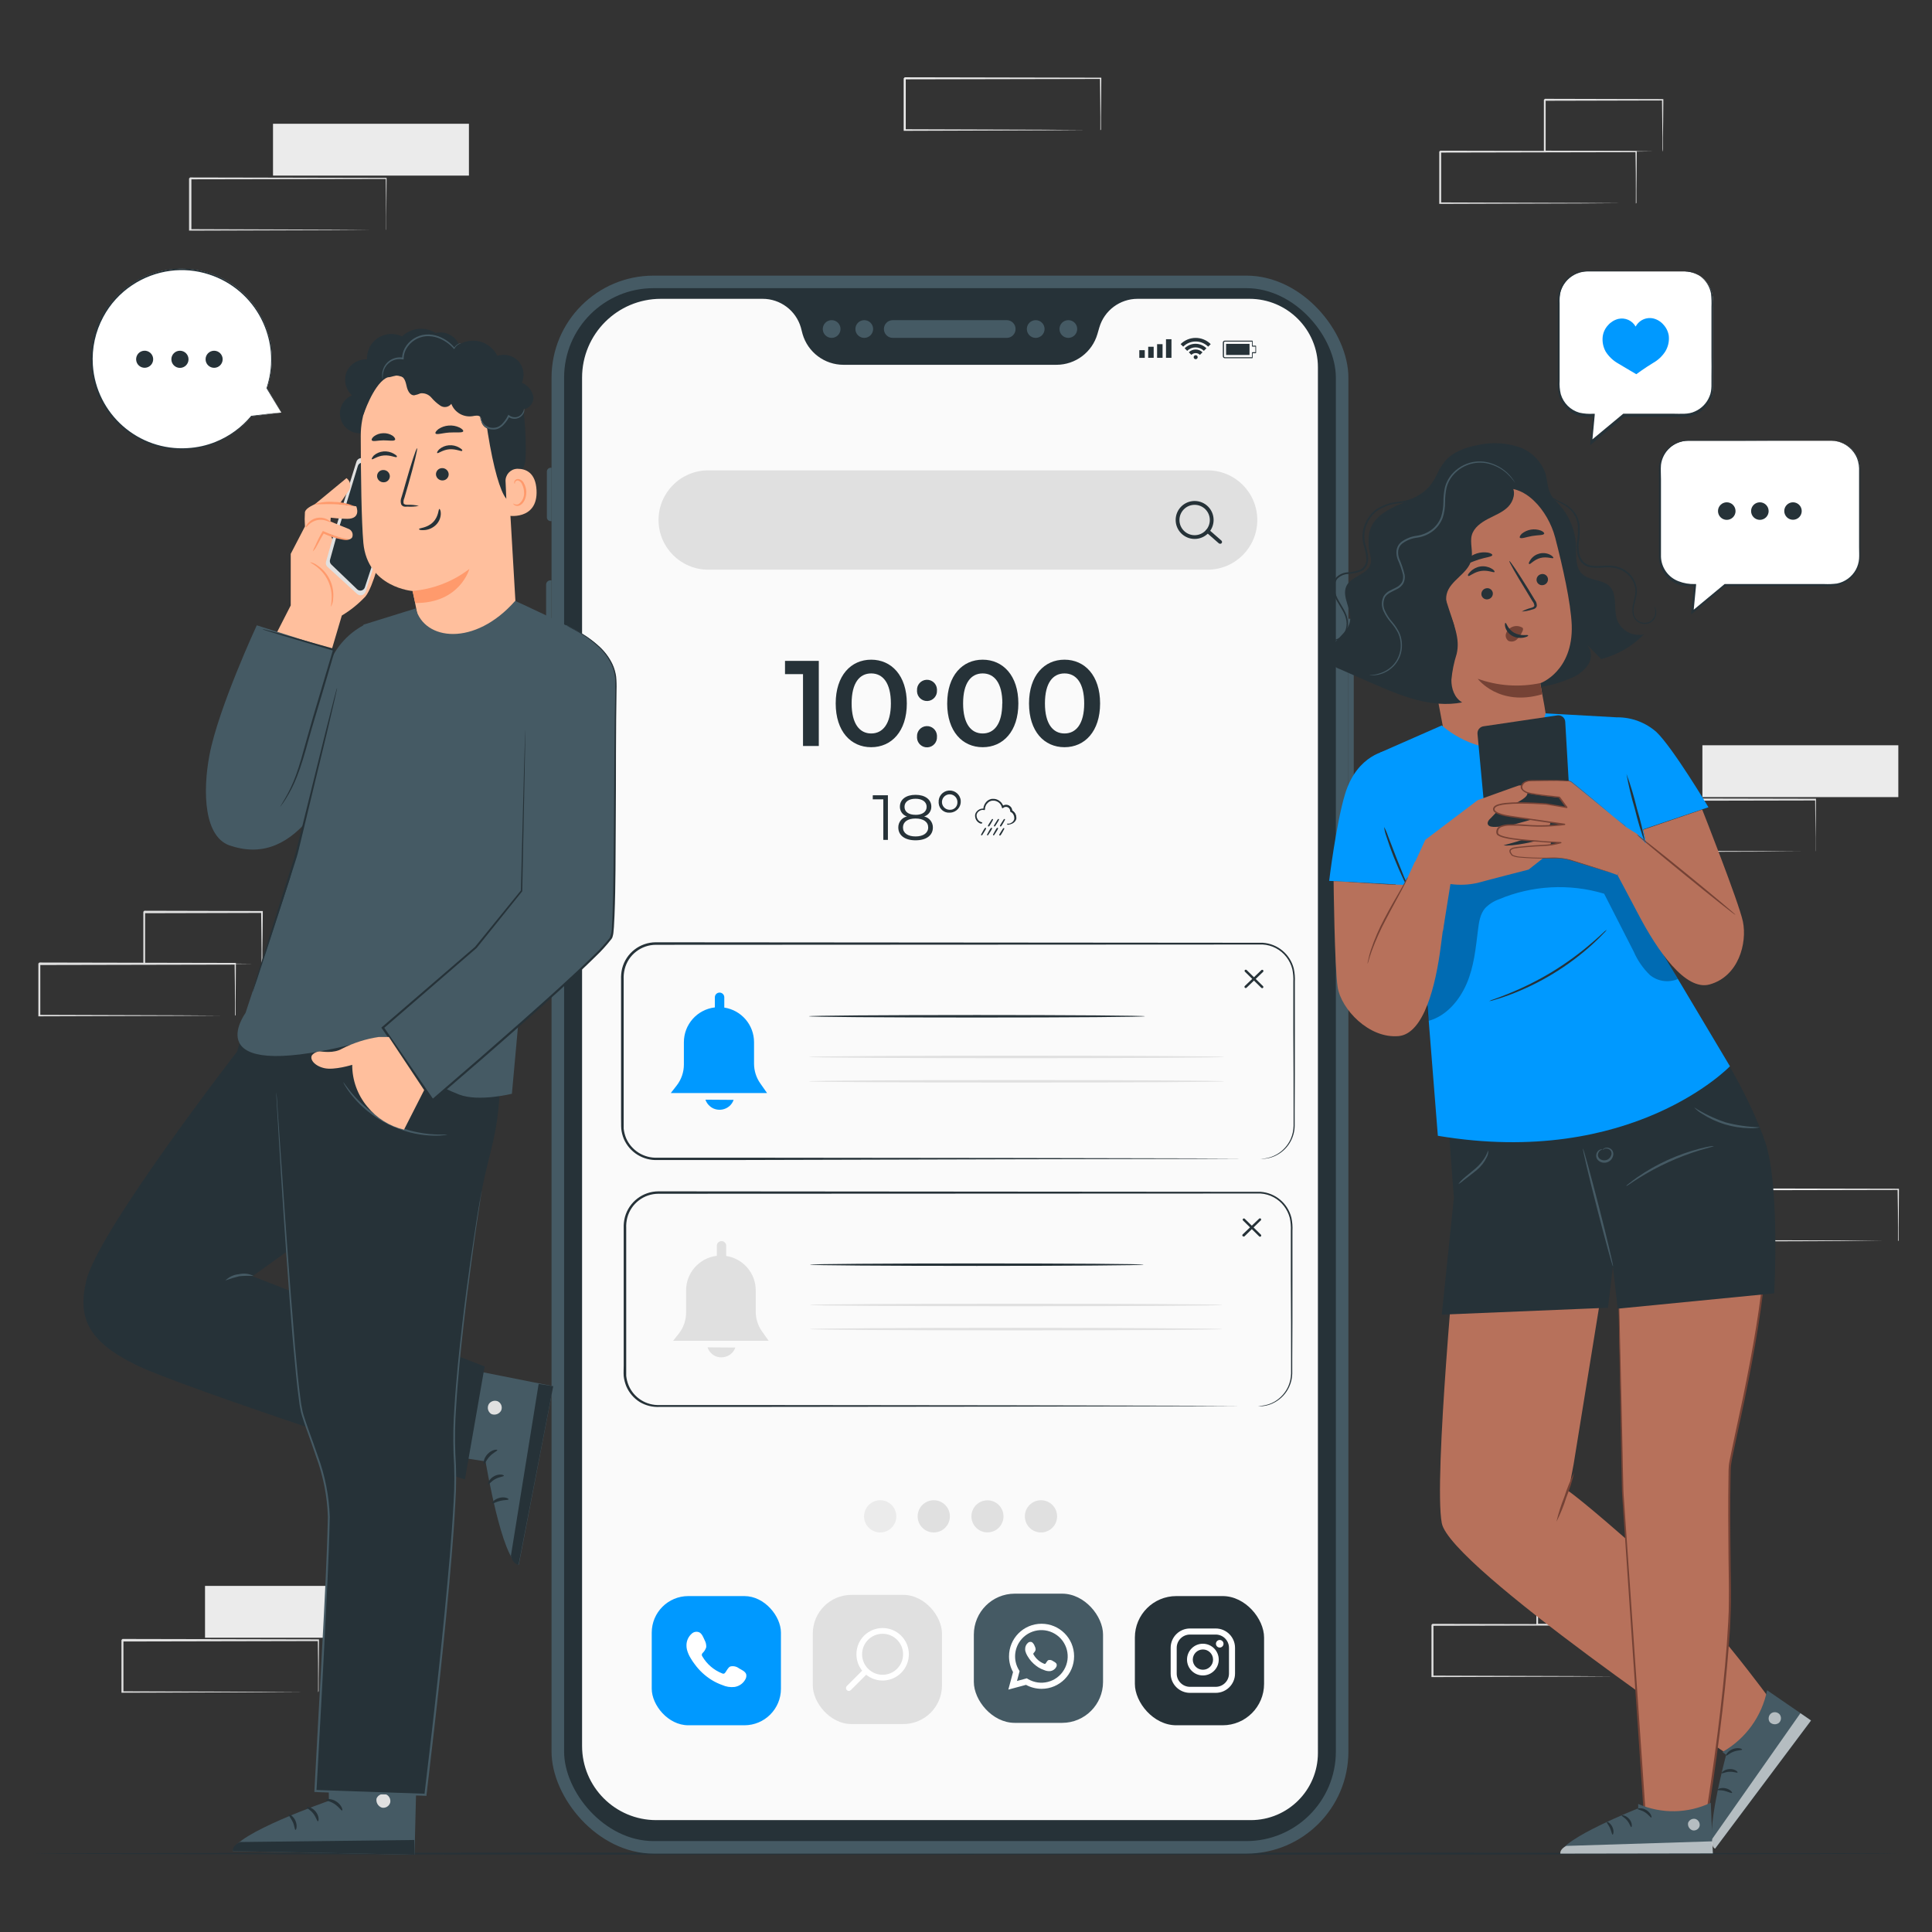 <?xml version="1.0" encoding="UTF-8"?>
<svg id="Layer_2" data-name="Layer 2" xmlns="http://www.w3.org/2000/svg" viewBox="0 0 1000 1000">
  <rect x="0" y="0" width="1000" height="1000" fill="#333333" stroke="none"/>
  <defs>
    <style>
      .cls-1 {
        fill-rule: evenodd;
      }

      .cls-1, .cls-2, .cls-3, .cls-4, .cls-5, .cls-6, .cls-7, .cls-8, .cls-9, .cls-10, .cls-11, .cls-12, .cls-13 {
        stroke-width: 0px;
      }

      .cls-1, .cls-12 {
        fill: #fff;
      }

      .cls-2 {
        fill: #ff9a6c;
      }

      .cls-3 {
        fill: #000;
      }

      .cls-4 {
        fill: #e0e0e0;
      }

      .cls-5 {
        fill: #455a64;
      }

      .cls-6 {
        fill: #09f;
      }

      .cls-7 {
        fill: #ebebeb;
      }

      .cls-14 {
        opacity: .3;
      }

      .cls-15 {
        opacity: .6;
      }

      .cls-8 {
        fill: #754235;
      }

      .cls-9 {
        fill: #263238;
      }

      .cls-10 {
        fill: #ffbf9d;
      }

      .cls-11 {
        fill: #fafafa;
      }

      .cls-13 {
        fill: #b7715b;
      }
    </style>
  </defs>
  <g id="freepik--background-complete--inject-2">
    <rect class="cls-7" x="881.16" y="385.75" width="101.41" height="26.83"/>
    <path class="cls-4" d="M939.7,440.84c0-.16,0-.32,0-.48v-6.65c0-4.65-.1-11.3-.19-19.7l.31.31-101.41.21.52-.52h0v26.79l-.5-.5,72.27.23,21.35.15h7.8-7.73l-21.22.13-72.63.23h-.56v-27.31h0l.52-.52,101.41.21h.31v.31c0,8.48-.13,15.2-.17,19.87v6.55c0,.35-.06.73-.08.71Z"/>
    <rect class="cls-7" x="141.31" y="64.06" width="101.41" height="26.83"/>
    <path class="cls-4" d="M199.82,119.15v-7.15c0-4.63,0-11.3-.17-19.68l.31.31-101.41.19c.23-.23-.52.52.52-.5h0v26.79l-.5-.5,72.06.25,21.33.13h7.28c.18-.02.36-.02.54,0h-7.57l-21.22.15-72.63.23h-.5v-27h0l.52-.52,101.41.21h.31v.31c0,8.46-.13,15.2-.17,19.87v6.52c-.03.14-.07.27-.13.4Z"/>
    <rect class="cls-7" x="106.12" y="820.86" width="101.41" height="26.83"/>
    <path class="cls-4" d="M164.66,875.95c-.02-.16-.02-.32,0-.48v-6.65c0-4.65,0-11.3-.17-19.7l.31.31-101.41.21c.23-.23-.52.52.5-.52h0v26.79l-.5-.5,72.27.23,21.33.15h7.82-7.57l-21.22.13-72.63.23h-.52v-27.31h0l.52-.52,101.41.21h.31v.31c0,8.48-.13,15.2-.17,19.87v6.55c-.06.25-.16.49-.29.71Z"/>
    <path class="cls-4" d="M846.7,105.29c0-.16,0-.32,0-.48v-6.65c0-4.63,0-11.3-.17-19.7l.31.31-101.41.21.52-.52h0v26.81l-.5-.5,72.27.23,21.33.15h7.82-7.57l-21.22.15-72.63.23h-.5v-27.04h0c1.04-1.02.29-.27.52-.5l101.41.19h.31v.31c0,8.48-.13,15.2-.17,19.89v6.52c0,.35-.31.42-.33.4Z"/>
    <path class="cls-4" d="M860.46,78.46c-.02-.17-.02-.33,0-.5v-6.8c0-4.71-.13-11.36-.21-19.53l.38.38-61.1.15c-.46.46.63-.63.5-.52h0v13.8c0,4.5,0,8.84,0,13.01l-.48-.48,43.59.23,12.69.15h4.65c-.37.03-.74.03-1.1,0h-3.34l-12.51.15-43.92.23h-.5v-27.06h0l.52-.52,60.93.15h.38v.35c0,8.34-.17,14.99-.21,19.74v5.32c0,1.31-.25,1.81-.27,1.77Z"/>
    <path class="cls-4" d="M121.61,525.81c0-.16,0-.32,0-.48v-6.65c0-4.65,0-11.3-.17-19.7l.31.31-101.41.21.52-.52h0v26.81l-.5-.5,72.27.23,21.33.15h7.82-7.57l-21.22.15-72.63.23h-.5v-27.33h0c1.04-1.02.29-.29.52-.52l101.41.21h.31v.31c0,8.48-.13,15.2-.17,19.89v6.75c-.31.33-.31.48-.33.46Z"/>
    <path class="cls-4" d="M135.37,498.98c-.02-.17-.02-.33,0-.5v-6.82c0-4.69-.13-11.34-.21-19.51l.38.38-60.93.15c-.46.46.63-.63.5-.52h0v26.81l-.48-.48,43.59.23,12.69.13h4.65c-.37.03-.74.03-1.1,0h-3.34l-12.51.15-43.92.23h-.5v-27.31h0l.52-.52,60.93.15h.38v.38c0,8.34-.17,14.99-.21,19.74v5.29c0,1.29-.42,2.06-.44,2.04Z"/>
    <path class="cls-4" d="M842.72,867.82c-.02-.16-.02-.32,0-.48v-6.65c0-4.65,0-11.3-.17-19.7l.31.31-101.41.21c.23-.23-.52.52.5-.52h0v26.81l-.52-.5,72.29.23,21.33.15h7.82-7.59l-21.22.15-72.63.23h-.5v-27.04h0l.52-.52,101.41.21h.31v.31c0,8.48-.15,15.2-.19,19.89v6.52c-.08.14-.17.27-.27.4Z"/>
    <path class="cls-4" d="M856.46,840.99v-1.92c0-1.33,0-3.13-.1-5.38,0-4.71-.1-11.36-.19-19.53l.35.38-60.93.15.52-.52h0v26.81l-.5-.48,43.59.23,12.69.13h4.65c-.37.03-.74.03-1.1,0h-3.31l-12.51.15-43.92.23h-.48v-27.31h0c0,.13.98-.98.52-.52l60.93.15h.38v.38c0,8.34-.15,14.99-.19,19.74v5.29c-.06.69-.19,1.38-.4,2.04Z"/>
    <path class="cls-7" d="M569.54,67.35c-.02-.16-.02-.32,0-.48v-6.67c0-4.63-.1-11.28-.19-19.68l.33.33-101.41.21c.25-.23-.54.54.54-.54h0v26.91l-.52-.52,72.25.23,21.35.17h7.82-7.57l-21.22.15-72.63.25h-.54v-27.16h0l.54-.54,101.41.21h.33v.33c0,8.48-.15,15.2-.19,19.89v6.52c0,.35-.29.42-.31.4Z"/>
    <path class="cls-7" d="M982.39,642.4c0-.16,0-.32,0-.48v-6.67c0-4.63,0-11.3-.19-19.68l.33.33-101.41.21.54-.54h0v13.59c0,4.49,0,8.89,0,13.2l-.52-.52,72.27.23,21.33.15h7.82-7.57l-21.22.15-72.63.25h-.54v-26.99h0l.54-.54,101.41.21h.33v.33c0,8.46-.15,15.2-.19,19.89v6.59c-.29.19-.29.33-.31.31Z"/>
  </g>
  <g id="freepik--Floor--inject-2">
    <path class="cls-9" d="M16.78,959.42c0-.31,216.36-.54,483.2-.54s483.24.23,483.24.54-216.31.54-483.24.54-483.2-.25-483.2-.54Z"/>
  </g>
  <g id="freepik--Device--inject-2">
    <rect class="cls-5" x="285.48" y="142.66" width="412.45" height="816.77" rx="52.82" ry="52.82"/>
    <rect class="cls-9" x="291.98" y="149.15" width="399.46" height="803.79" rx="46.34" ry="46.34"/>
    <path class="cls-5" d="M462.1,174.89c-2.53,0-4.59-2.05-4.59-4.59s2.05-4.59,4.59-4.59h58.97c2.53,0,4.59,2.05,4.59,4.59s-2.05,4.59-4.59,4.59h-58.97Z"/>
    <path class="cls-5" d="M430.46,174.89c-2.53,0-4.59-2.05-4.59-4.59,0-2.53,2.05-4.59,4.59-4.59s4.59,2.05,4.59,4.59h0c-.01,2.53-2.06,4.57-4.59,4.59Z"/>
    <path class="cls-5" d="M447.34,174.89c-2.53,0-4.59-2.05-4.59-4.59,0-2.53,2.05-4.59,4.59-4.59s4.59,2.05,4.59,4.59h0c-.01,2.53-2.06,4.57-4.59,4.59Z"/>
    <path class="cls-5" d="M552.97,174.89c-2.53,0-4.59-2.05-4.59-4.59s2.05-4.59,4.59-4.59,4.59,2.05,4.59,4.59c-.01,2.53-2.06,4.57-4.59,4.59Z"/>
    <path class="cls-5" d="M536.08,174.89c-2.53,0-4.59-2.05-4.59-4.59s2.05-4.59,4.59-4.59,4.59,2.05,4.59,4.59c-.01,2.53-2.06,4.57-4.59,4.59Z"/>
    <path class="cls-11" d="M646.71,154.67h-57.91c-9.17,0-17.24,6.05-19.8,14.86l-.98,3.38c-2.74,9.42-11.37,15.9-21.18,15.91h-110.25c-9.81,0-18.44-6.48-21.18-15.91l-.88-3.38c-2.56-8.81-10.63-14.87-19.8-14.86h-52.66c-22.53,0-40.79,18.26-40.79,40.79v708.25c0,21.19,17.18,38.38,38.38,38.38h307.74c19.19,0,34.75-15.56,34.75-34.75h0V190.11c0-19.57-15.87-35.44-35.44-35.44Z"/>
    <path class="cls-5" d="M698.47,414.05h-.48v-93.81h.48c1.23,0,2.23,1,2.23,2.23h0v89.43c-.04,1.2-1.03,2.15-2.23,2.15Z"/>
    <path class="cls-5" d="M284.89,378.03h.58v59.43h-.58c-1.23,0-2.23-1-2.23-2.23h0v-54.97c0-1.23,1-2.23,2.23-2.23Z"/>
    <path class="cls-5" d="M284.89,300.38h.58v59.43h-.58c-1.23,0-2.23-1-2.23-2.23h0v-54.97c0-1.23,1-2.23,2.23-2.23Z"/>
    <path class="cls-5" d="M285.04,242.1h.44v27.64h-.44c-1.09,0-1.98-.89-1.98-1.98v-23.68c0-1.09.89-1.98,1.98-1.98h0Z"/>
    <rect class="cls-9" x="589.7" y="181.25" width="2.83" height="3.98"/>
    <rect class="cls-9" x="594.31" y="179.48" width="2.83" height="5.73"/>
    <rect class="cls-9" x="598.91" y="178.14" width="2.83" height="7.07"/>
    <rect class="cls-9" x="603.52" y="175.58" width="2.83" height="9.63"/>
    <path class="cls-9" d="M648.19,185.42h-14.24c-.56,0-1.02-.46-1.02-1.02v-7.07c0-.56.46-1.02,1.02-1.02h14.24c.05-.02.11-.02.17,0,.02.06.02.13,0,.19v2.4h1.52c.14,0,.26.11.27.25v3.42c0,.14-.11.25-.25.25,0,0-.01,0-.02,0h-1.52v2.33c0,.12-.06.23-.17.27ZM648,176.83h-13.97c-.28,0-.5.22-.5.5v7.07c0,.28.22.5.5.5h13.97v-2.33c0-.15.12-.27.27-.27h1.52v-2.88h-1.52c-.15,0-.27-.12-.27-.27h0v-2.31Z"/>
    <polygon class="cls-9" points="634.62 183.73 634.62 177.98 646.75 177.98 646.75 180.58 646.75 181.15 646.75 183.73 634.62 183.73"/>
    <path class="cls-9" d="M619.92,184.88c0-.58-.47-1.04-1.04-1.04s-1.04.47-1.04,1.04.47,1.04,1.04,1.04,1.04-.47,1.04-1.04Z"/>
    <path class="cls-9" d="M615.34,182.35l1.31,1.33c.59-.59,1.4-.92,2.23-.92.83,0,1.62.33,2.21.92l1.33-1.33c-.94-.93-2.22-1.46-3.54-1.46-1.33,0-2.6.52-3.54,1.46Z"/>
    <path class="cls-9" d="M618.82,177.94c-2.12,0-4.15.84-5.65,2.33l1.33,1.33c2.36-2.38,6.2-2.39,8.58-.03.01.01.02.02.03.03l1.33-1.33c-1.49-1.49-3.52-2.33-5.63-2.33Z"/>
    <path class="cls-9" d="M611.09,178.12l1.33,1.31c3.57-3.56,9.35-3.56,12.92,0l1.33-1.31c-4.31-4.3-11.29-4.3-15.59,0h0Z"/>
    <path class="cls-4" d="M625.07,294.86h-258.49c-14.2,0-25.71-11.5-25.72-25.7h0c.01-14.2,11.52-25.7,25.72-25.7h258.49c14.2,0,25.7,11.51,25.7,25.7h0c0,14.2-11.51,25.7-25.7,25.7Z"/>
    <path class="cls-9" d="M618.34,278.95c-5.42,0-9.82-4.4-9.82-9.82s4.4-9.82,9.82-9.82,9.82,4.4,9.82,9.82v.02c-.01,5.41-4.4,9.8-9.82,9.8ZM618.34,261.3c-4.34,0-7.86,3.52-7.86,7.86s3.52,7.86,7.86,7.86c4.34,0,7.86-3.52,7.86-7.86h0c0-4.34-3.52-7.86-7.86-7.86Z"/>
    <path class="cls-9" d="M631.51,281.45c-.24,0-.47-.07-.65-.23l-6.46-5.65c-.38-.38-.38-.99,0-1.38.37-.38.98-.39,1.36-.02,0,0,.01.01.02.02l6.46,5.65c.38.38.38.99,0,1.38-.2.18-.46.26-.73.23Z"/>
    <path class="cls-7" d="M463.92,784.86c0,4.61-3.73,8.34-8.34,8.34s-8.34-3.73-8.34-8.34,3.73-8.34,8.34-8.34,8.34,3.73,8.34,8.34Z"/>
    <path class="cls-4" d="M491.66,784.86c0,4.61-3.73,8.34-8.34,8.34s-8.34-3.73-8.34-8.34,3.73-8.34,8.34-8.34,8.34,3.73,8.34,8.34Z"/>
    <circle class="cls-4" cx="511.11" cy="784.86" r="8.3"/>
    <path class="cls-4" d="M547.15,784.86c0,4.61-3.73,8.34-8.34,8.34s-8.34-3.73-8.34-8.34,3.73-8.34,8.34-8.34,8.34,3.73,8.34,8.34Z"/>
    <rect class="cls-6" x="337.34" y="826.13" width="66.87" height="66.87" rx="18.91" ry="18.91"/>
    <rect class="cls-4" x="420.7" y="825.5" width="66.87" height="66.87" rx="20.03" ry="20.03"/>
    <rect class="cls-5" x="504.06" y="824.88" width="66.87" height="66.87" rx="21.18" ry="21.18"/>
    <rect class="cls-9" x="587.41" y="826.13" width="66.87" height="66.87" rx="21.43" ry="21.43"/>
    <path class="cls-12" d="M521.91,874.55l2.44-9.09c-1.37-2.48-2.09-5.27-2.08-8.11-.03-9.3,7.48-16.87,16.78-16.9s16.87,7.48,16.9,16.78c.03,9.3-7.48,16.87-16.78,16.9-2.83,0-5.62-.69-8.11-2.05l-9.15,2.46ZM531.5,868.7l.56.35c6.46,3.85,14.81,1.73,18.66-4.73s1.73-14.81-4.73-18.66-14.81-1.73-18.66,4.73c-1.25,2.11-1.92,4.51-1.92,6.96,0,2.49.69,4.92,1.98,7.05l.35.58-1.35,5.09,5.11-1.38Z"/>
    <path class="cls-1" d="M545.07,859.8c-.67-.54-1.56-.74-2.4-.54-.63.25-1.02,1.23-1.44,1.73-.18.24-.51.31-.77.17-2.29-.9-4.2-2.55-5.44-4.67-.23-.25-.23-.64,0-.9.47-.44.82-.99,1-1.61.03-.66-.12-1.32-.44-1.9-.26-.82-.76-1.54-1.42-2.08-.69-.33-1.52-.2-2.08.31-.97.83-1.51,2.06-1.46,3.34,0,.36.04.72.13,1.06.23.83.58,1.62,1.02,2.36.33.56.69,1.1,1.06,1.63,1.28,1.73,2.87,3.21,4.69,4.36.91.56,1.87,1.01,2.88,1.35,1.05.48,2.21.67,3.36.54,1.32-.22,2.45-1.07,3.04-2.27.16-.36.21-.76.15-1.15-.17-.88-1.23-1.36-1.88-1.73Z"/>
    <path class="cls-1" d="M382.58,863.59c-1.28-1.03-2.97-1.41-4.57-1.02-1.19.48-1.94,2.33-2.71,3.27-.33.47-.96.61-1.46.33-4.34-1.69-7.98-4.81-10.32-8.84-.41-.53-.35-1.28.15-1.73.88-.83,1.53-1.88,1.88-3.04.07-1.26-.22-2.51-.83-3.61-.63-1.33-1.31-3.25-2.67-4-1.32-.62-2.88-.39-3.96.58-1.81,1.57-2.83,3.86-2.77,6.25,0,.7.08,1.4.25,2.08.42,1.58,1.07,3.08,1.94,4.46.63,1.06,1.29,2.08,2.08,3.09,2.37,3.26,5.35,6.02,8.78,8.15,1.72,1.06,3.55,1.94,5.46,2.61,2,.9,4.2,1.25,6.38,1,2.52-.39,4.68-2,5.77-4.29.31-.69.4-1.45.27-2.19-.4-1.56-2.44-2.38-3.67-3.11Z"/>
    <path class="cls-12" d="M631.33,848.85c-1.08,0-1.96.88-1.96,1.96s.88,1.96,1.96,1.96,1.96-.88,1.96-1.96-.88-1.96-1.96-1.96h0Z"/>
    <path class="cls-12" d="M622.63,850.79c-4.54-.01-8.22,3.66-8.23,8.19-.01,4.54,3.66,8.22,8.19,8.23s8.22-3.66,8.23-8.19v-.02c-.01-4.52-3.67-8.19-8.19-8.21ZM622.63,864.26c-2.9,0-5.25-2.35-5.25-5.25s2.35-5.25,5.25-5.25,5.25,2.35,5.25,5.25h0c0,2.9-2.35,5.25-5.25,5.25Z"/>
    <path class="cls-12" d="M629.24,876.22h-13.3c-5.53,0-10.01-4.48-10.01-10.01v-13.3c0-5.53,4.48-10.01,10.01-10.01h13.3c5.53,0,10.01,4.48,10.01,10.01v13.3c0,5.53-4.48,10.01-10.01,10.01ZM615.94,846.04c-3.8,0-6.88,3.08-6.88,6.88v13.3c0,3.8,3.08,6.88,6.88,6.88h13.3c3.8,0,6.88-3.08,6.88-6.88v-13.3c0-3.8-3.08-6.88-6.88-6.88h-13.3Z"/>
    <path class="cls-12" d="M439.34,875.24c-.83-.02-1.48-.71-1.46-1.54,0-.38.16-.73.42-1.01l7.94-7.94c-4.29-5.42-3.87-13.19.98-18.11,5.31-5.3,13.92-5.3,19.22,0,5.31,5.31,5.3,13.92,0,19.22-4.9,4.9-12.7,5.32-18.11.99l-7.94,7.94c-.28.28-.65.44-1.04.44ZM456.83,845.64c-5.86,0-10.61,4.75-10.61,10.61,0,5.86,4.75,10.61,10.61,10.61s10.61-4.75,10.61-10.61c0-2.81-1.12-5.51-3.11-7.5-1.99-2-4.69-3.11-7.5-3.11Z"/>
    <path class="cls-9" d="M521.66,426.52c.24.03.47.03.71,0,.66-.1,1.29-.37,1.81-.79.37-.3.68-.67.92-1.08.13-.24.23-.49.29-.75.07-.29.1-.58.1-.88,0-.31-.05-.62-.15-.92-.07-.34-.18-.67-.33-.98-.36-.61-.9-1.11-1.54-1.42h0c.01-1-.54-1.91-1.42-2.38-.98-.47-2.16-.28-2.94.48h0v-.1c-.37-1.58-1.49-2.87-3-3.46-.39-.15-.8-.24-1.21-.29h-1.25c-.77.15-1.49.5-2.08,1.02-.58.5-1.05,1.12-1.38,1.81-.29.66-.42,1.37-.4,2.08h0c-.79-.19-1.63-.09-2.36.27-.34.17-.65.39-.94.65-.26.24-.49.51-.69.81-.16.29-.28.61-.35.94-.04.31-.04.63,0,.94.06.55.23,1.08.5,1.56.38.69.97,1.23,1.69,1.56.26.11.52.2.79.27h-.46l-.35-.13c-.73-.32-1.33-.87-1.73-1.56-.28-.49-.46-1.04-.52-1.61-.04-.32-.04-.64,0-.96.08-.33.21-.66.38-.96.19-.32.43-.61.71-.85.28-.27.61-.49.96-.65.75-.39,1.61-.5,2.44-.31h0c-.03-.72.12-1.43.42-2.08.33-.71.81-1.35,1.4-1.88.59-.52,1.31-.88,2.08-1.04.21-.02.43-.02.65,0h.63c.43.03.86.14,1.25.31,1.55.59,2.71,1.91,3.09,3.52h0c.81-.81,2.05-1.02,3.09-.52.92.49,1.49,1.46,1.46,2.5h0c.66.32,1.21.83,1.58,1.46.17.3.3.61.4.94.08.31.12.62.13.94.05.3.05.6,0,.9-.07.26-.17.52-.31.75-.23.43-.55.81-.94,1.1-.53.43-1.18.69-1.86.77-.18.03-.36.03-.54,0h-.71Z"/>
    <path class="cls-9" d="M521.99,426.89h-.4c-.13-.02-.23-.11-.27-.23-.06-.1-.06-.23,0-.33.1-.04.21-.04.31,0,.2.02.4.02.6,0,.6-.09,1.17-.35,1.65-.73.34-.27.63-.6.83-.98.11-.22.2-.45.27-.69.03-.26.03-.52,0-.77-.02-.27-.06-.55-.13-.81-.08-.29-.2-.57-.35-.83-.32-.56-.81-1-1.4-1.27-.13-.06-.22-.19-.23-.33.03-.87-.44-1.68-1.21-2.08-.85-.41-1.87-.23-2.54.44h0c-.11.05-.23.05-.33,0-.12-.04-.2-.13-.23-.25v-.13c-.34-1.46-1.39-2.66-2.79-3.19-.36-.15-.74-.25-1.13-.29h-.73c-.13-.01-.26-.01-.4,0-.77.12-1.49.45-2.08.96-.54.46-.98,1.04-1.27,1.69-.28.61-.41,1.27-.38,1.94h0c0,.1-.04.21-.13.27-.09.05-.2.05-.29,0h0c-.7-.17-1.44-.08-2.08.25-.31.15-.6.35-.85.58-.24.22-.45.47-.63.75-.15.26-.26.54-.33.83-.05.27-.05.54,0,.81.03.51.18,1,.44,1.44.35.63.89,1.13,1.54,1.44.21.09.43.16.65.21.12,0,.22.07.29.17.03.09.03.18,0,.27-.07.18-.26.27-.44.23h-.48l-.31-.13c-.78-.36-1.44-.95-1.88-1.69-.32-.53-.51-1.13-.56-1.75-.05-.35-.05-.7,0-1.04.08-.37.21-.73.4-1.06.22-.34.48-.66.77-.94.31-.28.65-.52,1.02-.71.65-.31,1.37-.45,2.08-.4.03-.63.18-1.25.44-1.83.34-.79.84-1.5,1.48-2.08.67-.58,1.5-.97,2.38-1.13.17-.02.33-.02.5,0h.88c.45.04.89.15,1.31.31,1.44.58,2.58,1.73,3.13,3.19.89-.57,2.01-.64,2.96-.17.96.5,1.58,1.46,1.65,2.54.62.36,1.14.87,1.5,1.48.18.32.33.65.44,1,.08.34.13.69.15,1.04,0,.32-.04.65-.13.96-.07.31-.19.6-.35.88-.26.46-.61.86-1.02,1.19-.6.47-1.32.77-2.08.85l-.23.12Z"/>
    <path class="cls-9" d="M513.67,424.12c-.28.57-.59,1.13-.94,1.67-.31.56-.66,1.11-1.04,1.63.26-.59.58-1.15.94-1.69.31-.56.66-1.1,1.04-1.61Z"/>
    <path class="cls-9" d="M511.72,427.77c-.06.02-.13.02-.19,0-.33-.21-.33-.27.81-2.08s1.1-1.73,1.25-1.77c.08-.03.17-.03.25,0h0c.08.05.14.12.17.21,0,.15,0,.23-.98,1.94s-1.1,1.71-1.31,1.71Z"/>
    <path class="cls-9" d="M516.78,424.12c-.28.57-.59,1.13-.94,1.67-.31.56-.66,1.11-1.04,1.63.26-.59.57-1.15.92-1.69.32-.56.67-1.09,1.06-1.61Z"/>
    <path class="cls-9" d="M514.8,427.75h-.19c-.31-.21-.31-.25.83-2.08s1.1-1.73,1.25-1.77c.08-.03.17-.03.25,0h0c.31.19.31.25-.81,2.08s-1.1,1.73-1.25,1.77h-.08Z"/>
    <path class="cls-9" d="M519.87,424.12c-.26.58-.56,1.14-.92,1.67-.31.57-.67,1.11-1.06,1.63.28-.58.6-1.14.94-1.69.32-.56.66-1.09,1.04-1.61Z"/>
    <path class="cls-9" d="M517.93,427.77h-.21c-.31-.21-.31-.27.81-2.08s1.1-1.73,1.25-1.77c.09-.03.18-.03.27,0h0c.07.05.12.12.15.21,0,.15,0,.23-.98,1.94s-1.1,1.71-1.29,1.71Z"/>
    <path class="cls-9" d="M510.09,428.73c-.28.58-.6,1.14-.94,1.69-.31.56-.66,1.1-1.04,1.61.26-.58.57-1.14.92-1.67.32-.56.68-1.11,1.06-1.63Z"/>
    <path class="cls-9" d="M508.11,432.38h-.19c-.07-.05-.12-.12-.15-.21,0-.15,0-.21.98-1.94s1.17-1.92,1.5-1.71h0c.31.19.31.25-.81,2.08s-1.1,1.73-1.25,1.77h-.08Z"/>
    <path class="cls-9" d="M513.17,428.73c-.26.59-.57,1.15-.92,1.69-.31.56-.67,1.1-1.06,1.61,0,0,.4-.77.94-1.67.32-.56.67-1.1,1.04-1.63Z"/>
    <path class="cls-9" d="M511.21,432.38h-.19c-.08-.04-.13-.12-.15-.21,0-.15,0-.21.96-1.92s1.19-1.94,1.52-1.73h0c.31.19.31.25-.83,2.08s-1.1,1.73-1.25,1.77h-.06Z"/>
    <path class="cls-9" d="M516.28,428.73c-.58,1.14-1.25,2.24-1.98,3.29,0,0,.4-.77.94-1.67.32-.56.67-1.1,1.04-1.63Z"/>
    <path class="cls-9" d="M514.3,432.38c-.05.02-.11.02-.17,0-.08-.04-.14-.12-.17-.21,0-.15,0-.21.98-1.94s1.19-1.92,1.5-1.71h0c.33.19.33.25-.81,2.08s-1.1,1.73-1.25,1.77h-.08Z"/>
    <path class="cls-9" d="M519.51,428.81c-.26.58-.56,1.14-.92,1.67-.56.92-1.02,1.65-1.04,1.63.26-.59.57-1.15.92-1.69.32-.56.66-1.09,1.04-1.61Z"/>
    <path class="cls-9" d="M517.57,432.46h-.21c-.31-.21-.31-.27.81-2.08s1.13-1.73,1.25-1.77c.09-.03.18-.03.27,0h0c.07.05.12.12.15.21,0,.15,0,.23-.96,1.94s-1.1,1.71-1.31,1.71Z"/>
    <path class="cls-9" d="M459.58,411.61v23.12h-2.38v-21.01h-5.46v-2.08l7.84-.02Z"/>
    <path class="cls-9" d="M482.86,428.29c0,4.17-3.46,6.65-8.98,6.65s-8.92-2.54-8.92-6.65c-.03-2.71,1.82-5.07,4.46-5.69-2.2-.7-3.68-2.77-3.63-5.09,0-3.75,3.21-6.11,8.09-6.11s8.17,2.36,8.17,6.11c.04,2.33-1.48,4.41-3.71,5.09,2.65.61,4.53,2.97,4.52,5.69ZM480.43,428.29c0-2.86-2.44-4.63-6.55-4.63s-6.5,1.77-6.5,4.63,2.42,4.65,6.5,4.65,6.55-1.81,6.55-4.67v.02ZM473.88,421.77c3.61,0,5.75-1.61,5.75-4.17s-2.27-4.17-5.75-4.17-5.71,1.58-5.71,4.17,2.11,4.15,5.71,4.15v.02Z"/>
    <path class="cls-9" d="M485.85,415.35c-.25-3.16,2.1-5.92,5.26-6.17,3.16-.25,5.92,2.1,6.17,5.26s-2.1,5.92-5.26,6.17c-.15.01-.31.02-.46.02-2.92.23-5.47-1.95-5.7-4.86-.01-.14-.02-.27-.02-.41ZM495.56,415.35c.12-2.21-1.58-4.09-3.79-4.21-2.21-.12-4.09,1.58-4.21,3.79s1.58,4.09,3.79,4.21c.07,0,.14,0,.2,0,2.06.15,3.84-1.39,3.99-3.45,0-.11.01-.23,0-.34h0Z"/>
    <path class="cls-9" d="M423.81,342.07v44.05h-8.17v-37.19h-9.32v-6.86h17.49Z"/>
    <path class="cls-9" d="M432.56,364.09c0-14.47,7.92-22.64,18.36-22.64s18.45,8.17,18.45,22.64-7.94,22.66-18.45,22.66-18.36-8.19-18.36-22.66ZM461.12,364.09c0-10.63-4.17-15.53-10.19-15.53s-10.13,4.9-10.13,15.53,4.17,15.55,10.13,15.55,10.19-4.92,10.19-15.55h0Z"/>
    <path class="cls-9" d="M474.65,357.35c-.18-2.85,1.98-5.31,4.83-5.49,2.85-.18,5.31,1.98,5.49,4.83.01.22.01.44,0,.66.18,2.85-1.98,5.31-4.83,5.49-2.85.18-5.31-1.98-5.49-4.83-.01-.22-.01-.44,0-.66ZM474.65,381.33c-.18-2.85,1.98-5.31,4.83-5.49,2.85-.18,5.31,1.98,5.49,4.83.01.22.01.44,0,.66.18,2.85-1.98,5.31-4.83,5.49-2.85.18-5.31-1.98-5.49-4.83-.01-.22-.01-.44,0-.66Z"/>
    <path class="cls-9" d="M490.27,364.09c0-14.47,7.92-22.64,18.36-22.64s18.47,8.17,18.47,22.64-7.94,22.66-18.45,22.66-18.39-8.19-18.39-22.66ZM518.82,364.09c0-10.63-4.17-15.53-10.19-15.53s-10.13,4.9-10.13,15.53,4.17,15.55,10.13,15.55,10.13-4.92,10.13-15.55h.06Z"/>
    <path class="cls-9" d="M532.62,364.09c0-14.47,7.92-22.64,18.36-22.64s18.43,8.17,18.43,22.64-7.92,22.66-18.43,22.66-18.36-8.19-18.36-22.66ZM561.18,364.09c0-10.63-4.17-15.53-10.19-15.53s-10.13,4.9-10.13,15.53,4.17,15.55,10.13,15.55,10.19-4.92,10.19-15.55Z"/>
    <rect class="cls-11" x="322.1" y="488.35" width="347.7" height="111.48" rx="17.32" ry="17.32"/>
    <path class="cls-9" d="M652.49,599.83s.79,0,2.27-.23c2.21-.31,4.33-1.06,6.25-2.19,3.14-1.84,5.62-4.63,7.09-7.96.91-2.12,1.4-4.4,1.44-6.71v-7.94c0-11.26,0-25.01-.13-40.98v-25.58c.11-2.26-.07-4.52-.54-6.73-.58-2.23-1.61-4.33-3.02-6.15-2.96-3.84-7.44-6.21-12.28-6.48l-314.08.15c-3.71,0-7.31,1.24-10.24,3.52-2.92,2.25-5,5.43-5.9,9.01-.45,1.78-.63,3.62-.54,5.46v77.11c.18,1.7.61,3.37,1.25,4.96,2.79,6.42,9.25,10.45,16.24,10.13h40.88l141.23.15,95.2.21,25.89.13h9.03-9.03l-25.89.13-95.2.21-141.23.38h-40.88c-3.63.15-7.23-.8-10.32-2.71-3.14-1.94-5.6-4.79-7.07-8.17-.71-1.7-1.17-3.5-1.35-5.34-.15-1.88,0-3.63-.1-5.42v-71.75c-.08-1.95.11-3.9.56-5.8,2.05-7.94,9.21-13.49,17.41-13.51l314.18.25c7.67.5,14.15,5.89,16.05,13.34.49,2.28.68,4.61.56,6.94v25.58c0,15.97,0,29.73-.1,40.98v7.94c-.09,6.18-3.46,11.85-8.84,14.88-1.96,1.14-4.14,1.85-6.4,2.08-.79.11-1.6.15-2.4.13Z"/>
    <path class="cls-9" d="M644.77,511.42c-.17,0-.34-.07-.46-.19-.24-.24-.24-.63,0-.88l8.57-8.21c.25-.24.64-.24.89.01.24.25.24.64-.01.89h0l-8.57,8.21c-.11.11-.26.17-.42.17Z"/>
    <path class="cls-9" d="M653.3,511.47c-.16,0-.32-.06-.44-.17l-8.48-8.34c-.24-.23-.25-.61-.02-.85,0,0,.01-.01.02-.02.24-.24.63-.24.88,0l8.48,8.34c.24.25.24.64,0,.88-.11.11-.27.18-.43.18v-.02Z"/>
    <path class="cls-6" d="M397.02,565.75l-3.48-4.96c-2.11-2.99-3.24-6.56-3.25-10.21v-11.13c0-8.96-6.55-16.58-15.4-17.93v-5.32c0-1.35-1.09-2.44-2.44-2.44h0c-1.35,0-2.44,1.09-2.44,2.44h0v5.23c-9.15,1.07-16.04,8.82-16.03,18.03v11.53c0,3.96-1.33,7.81-3.77,10.92l-3,3.84h49.82Z"/>
    <path class="cls-6" d="M369.49,573.84c2.76,1.12,5.92.58,8.15-1.4.94-.86,1.66-1.94,2.08-3.15l-14.59-.1c.73,2.09,2.31,3.78,4.36,4.65Z"/>
    <path class="cls-9" d="M592.64,526.02c0,.35-38.94.65-86.99.65s-86.99-.29-86.99-.65,38.94-.65,86.99-.65,86.99.29,86.99.65Z"/>
    <path class="cls-4" d="M633.64,547.07c0,.35-48.13.65-107.48.65s-107.5-.29-107.5-.65,48.11-.65,107.5-.65,107.48.29,107.48.65Z"/>
    <path class="cls-4" d="M633.64,559.68c0,.35-48.13.65-107.48.65s-107.5-.29-107.5-.65,48.11-.65,107.5-.65,107.48.29,107.48.65Z"/>
    <rect class="cls-11" x="323.4" y="617.17" width="345.08" height="110.63" rx="17.32" ry="17.32"/>
    <path class="cls-9" d="M651.17,727.8s.77,0,2.27-.23c2.2-.27,4.33-.98,6.25-2.08,3.12-1.82,5.6-4.57,7.09-7.86.92-2.1,1.42-4.36,1.48-6.65v-7.88c0-11.17,0-24.81-.13-40.65v-25.37c.11-2.24-.07-4.49-.54-6.69-.58-2.21-1.59-4.29-2.98-6.11-2.92-3.83-7.35-6.21-12.15-6.52l-311.66.13c-7.55,0-14.16,5.07-16.11,12.36-.46,1.77-.65,3.6-.56,5.42v76.5c.18,1.69.6,3.35,1.25,4.92,2.71,6.4,9.11,10.44,16.05,10.15h40.5l140.12.15,94.47.21,25.7.13h8.94-8.94l-25.7.13-94.47.21-140.12.15h-40.5c-3.6.19-7.18-.68-10.28-2.52-3.1-1.94-5.54-4.79-6.98-8.15-.69-1.7-1.15-3.48-1.35-5.29-.13-1.86,0-3.59,0-5.38v-71.17c-.07-1.94.14-3.88.63-5.75,2.13-7.84,9.24-13.29,17.36-13.32l311.73.25c7.61.57,14.01,5.94,15.88,13.34.49,2.27.67,4.59.54,6.9v25.37c0,15.84,0,29.48-.1,40.65v7.9c-.06,2.34-.6,4.65-1.58,6.77-1.53,3.35-4.09,6.12-7.3,7.92-1.95,1.13-4.12,1.84-6.36,2.08-.81.07-1.63.07-2.44,0Z"/>
    <path class="cls-9" d="M643.65,640c-.35,0-.63-.27-.64-.61,0-.18.07-.35.2-.47l8.5-8.13c.24-.24.63-.24.88,0,.24.23.25.61.02.85,0,0-.01.01-.02.02l-8.53,8.34c-.13.05-.28.05-.42,0Z"/>
    <path class="cls-9" d="M652.17,640.12c-.17,0-.32-.07-.44-.19l-8.34-8.21c-.24-.24-.24-.63,0-.88.25-.24.65-.24.9,0l8.34,8.21c.24.25.24.65,0,.9-.12.12-.29.18-.46.17Z"/>
    <path class="cls-4" d="M397.86,693.99l-3.48-4.92c-2.09-2.97-3.21-6.5-3.21-10.13v-11.05c0-8.89-6.49-16.45-15.28-17.8v-5.27c0-1.34-1.08-2.42-2.42-2.42,0,0-.01,0-.02,0h0c-1.34,0-2.42,1.08-2.42,2.42h0v5.19c-9.07,1.08-15.91,8.77-15.91,17.91v11.44c0,3.93-1.31,7.75-3.73,10.84l-2.98,3.79h49.45Z"/>
    <path class="cls-4" d="M370.44,702.01c2.74,1.09,5.87.55,8.09-1.4.95-.85,1.67-1.92,2.08-3.13l-14.4-.1c.7,2.07,2.24,3.75,4.23,4.63Z"/>
    <path class="cls-9" d="M591.91,654.59c0,.35-38.65.65-86.32.65s-86.34-.29-86.34-.65,38.65-.65,86.34-.65,86.32.25,86.32.65Z"/>
    <path class="cls-4" d="M632.6,675.44c0,.38-47.76.67-106.67.67s-106.69-.29-106.69-.67,47.76-.65,106.69-.65,106.67.29,106.67.65Z"/>
    <path class="cls-4" d="M632.6,687.94c0,.35-47.76.65-106.67.65s-106.69-.29-106.69-.65,47.76-.65,106.69-.65,106.67.31,106.67.65Z"/>
  </g>
  <g id="freepik--speech-bubbles-2--inject-2">
    <path class="cls-12" d="M947.97,228.15h-74.11c-8.13,0-14.72,6.59-14.72,14.72h0v45.34c.07,8.08,6.64,14.59,14.72,14.59h3.44l-1.31,13.99,16.82-13.99h55.16c8.08,0,14.64-6.52,14.7-14.59v-45.34c0-8.12-6.58-14.71-14.7-14.72Z"/>
    <path class="cls-9" d="M947.97,228.15c.24-.02.49-.02.73,0,.7.01,1.4.08,2.08.21,2.77.51,5.33,1.8,7.38,3.73,1.49,1.41,2.69,3.1,3.5,4.98.93,2.26,1.35,4.69,1.23,7.13v45.19c-.15,2.11-.75,4.16-1.75,6.02-2.16,3.98-5.98,6.8-10.42,7.67-2.24.31-4.51.42-6.77.31h-51.18l.33-.13-16.82,13.99-1,.83.13-1.31c.21-2.27.44-4.73.67-7.19s.44-4.63.65-6.77l.54.58h-4.44c-1.51-.09-2.99-.41-4.4-.96-2.8-1.08-5.23-2.96-6.98-5.4-1.72-2.41-2.69-5.28-2.79-8.23v-43.94c-.04-1.26,0-2.52.1-3.77.31-2.5,1.24-4.88,2.69-6.94,2.83-3.98,7.4-6.36,12.28-6.4h25.01l36.06.17h12.32c.29-.03.58-.03.88,0-.29.03-.58.03-.88,0h-12.32l-36.06.17h-25.01c-7.14.09-13.11,5.43-14.01,12.51-.21,2.36,0,4.94,0,7.44v40.17c.21,5.67,3.8,10.66,9.11,12.65,2.7,1.05,5.59,1.54,8.48,1.44h.58v.6c-.21,2.08-.42,4.46-.65,6.77s-.46,4.92-.69,7.19l-.88-.46,16.84-13.97.15-.13h51.61c2.2.1,4.4.01,6.59-.27,4.14-.85,7.69-3.47,9.73-7.17.95-1.75,1.51-3.68,1.67-5.67.13-1.96,0-3.98,0-5.92v-39.21c.13-2.37-.24-4.74-1.08-6.96-1.87-4.41-5.75-7.65-10.42-8.69-1.79-.27-2.81-.19-2.79-.27Z"/>
    <path class="cls-9" d="M898.32,264.51c.01,2.51-2.01,4.55-4.52,4.57-2.51.01-4.55-2.01-4.57-4.52s2.01-4.55,4.52-4.57c0,0,.01,0,.02,0,2.5,0,4.53,2.02,4.54,4.52Z"/>
    <path class="cls-9" d="M915.45,264.51c.01,2.51-2.01,4.55-4.52,4.57-2.51.01-4.55-2.01-4.57-4.52s2.01-4.55,4.52-4.57c0,0,.01,0,.02,0,2.5,0,4.53,2.02,4.54,4.52Z"/>
    <path class="cls-9" d="M932.57,264.51c0,2.5-2.03,4.52-4.52,4.52s-4.52-2.03-4.52-4.52,2.03-4.52,4.52-4.52,4.52,2.03,4.52,4.52h0Z"/>
    <path class="cls-12" d="M871.72,140.5h-50.03c-8.08.07-14.59,6.64-14.59,14.72v45.34c.06,8.04,6.56,14.54,14.59,14.59h3.4l-1.31,13.99,16.84-13.99h31.27c8.08,0,14.64-6.52,14.7-14.59v-45.34c0-8.13-6.59-14.72-14.72-14.72-.05,0-.1,0-.15,0Z"/>
    <path class="cls-9" d="M871.72,140.5h.6c.6,0,1.2.04,1.79.15,2.32.33,4.53,1.22,6.42,2.61,3.08,2.18,5.2,5.48,5.9,9.19.29,2.31.39,4.64.29,6.96v41.25c0,1.89-.36,3.75-1.06,5.5-2.26,5.69-7.72,9.48-13.84,9.61h-31.29l.33-.13-16.82,13.99-1.02.83.13-1.29c.23-2.29.46-4.73.69-7.21s.44-4.63.65-6.77l.52.58h-3.77c-1.3-.02-2.59-.22-3.84-.58-5.02-1.41-8.96-5.3-10.42-10.3-.58-2.38-.8-4.83-.65-7.28v-40c-.11-2.1.05-4.2.5-6.25,1.49-5.83,6.3-10.21,12.24-11.15,1.76-.21,3.53-.28,5.29-.21h5.02l30.93.17h11.17c-.25.03-.5.03-.75,0h-10.42l-30.93.17h-5.02c-1.73-.07-3.46,0-5.17.23-3.6.59-6.83,2.55-9.03,5.46-1.15,1.52-1.99,3.26-2.46,5.11-.4,1.95-.55,3.94-.44,5.92v40c-.16,2.34.05,4.7.6,6.98,1.38,4.63,5.01,8.23,9.65,9.57,2.4.53,4.86.71,7.32.54h.6v.58c-.19,2.08-.42,4.46-.63,6.77s-.48,4.92-.69,7.19l-.88-.46,16.82-13.97.15-.13h25.6c4.06,0,8.13.48,11.57-1.21,3.4-1.51,6.08-4.3,7.46-7.75,1.44-3.31.92-6.98,1.02-10.42s0-6.86,0-10.11v-25.83c.1-2.29.02-4.58-.23-6.86-1.11-5.98-5.81-10.65-11.8-11.72-1.29.27-2.13.33-2.13.25Z"/>
    <path class="cls-6" d="M863.78,173.93c-.29-2.16-1.24-4.18-2.71-5.8-1.38-1.64-3.25-2.8-5.34-3.31-2.23-.49-4.57-.05-6.46,1.23-1.11.77-2.03,1.79-2.67,2.98-1.77-3.14-5.38-4.76-8.9-3.98-2.08.5-3.95,1.64-5.36,3.25-1.5,1.6-2.47,3.62-2.77,5.8-.34,2.76.21,5.56,1.58,7.98,1.58,2.46,3.72,4.5,6.25,5.96,4.17,2.52,9.55,5.65,9.55,5.65,0,0,4.61-3.4,8.76-5.88,2.53-1.43,4.68-3.46,6.25-5.9,1.45-2.4,2.09-5.2,1.81-7.98Z"/>
  </g>
  <g id="freepik--speech-bubble-1--inject-2">
    <path class="cls-12" d="M145.62,213.54l-7.42-12.65c8.32-24.41-4.72-50.94-29.13-59.26-24.41-8.32-50.94,4.72-59.26,29.13-8.32,24.41,4.72,50.94,29.13,59.26,18.41,6.27,38.78.48,51.13-14.54h0l15.55-1.94Z"/>
    <path class="cls-9" d="M145.62,213.54h-1.04l-3.02.33-11.53,1.35.21.27h0c.06-.07.06-.18,0-.25-.07-.05-.16-.05-.23,0-4.92,5.95-11.26,10.58-18.43,13.47-4.61,1.86-9.49,2.95-14.45,3.23-25.43,1.66-47.4-17.6-49.07-43.04-.56-8.63,1.31-17.24,5.4-24.85,3.54-6.62,8.66-12.25,14.9-16.41,5.95-3.98,12.73-6.53,19.82-7.46,6.68-.87,13.46-.24,19.87,1.83,24.4,7.79,37.88,33.88,30.09,58.28-.06.18-.12.36-.18.54-.02.05-.02.1,0,.15,2.44,4.02,4.32,7.15,5.59,9.28.65,1.04,1.13,1.86,1.48,2.44l.52.83-.44-.81c-.33-.56-.79-1.38-1.38-2.42l-5.46-9.51v.15c2.55-7.36,3.2-15.25,1.9-22.93-2.95-17.24-15.24-31.4-31.89-36.75-6.51-2.12-13.41-2.77-20.2-1.9-7.22.96-14.13,3.54-20.2,7.57-6.35,4.22-11.57,9.95-15.18,16.68-12.33,22.75-3.88,51.2,18.88,63.53,7.79,4.22,16.61,6.14,25.44,5.56,5.01-.31,9.94-1.44,14.59-3.34,7.22-2.97,13.59-7.7,18.51-13.76l-.31-.21h0c-.06.06-.06.16,0,.23h0l11.63-1.61,2.94-.42,1.23-.06Z"/>
    <path class="cls-9" d="M106.41,185.96c0,2.44,1.98,4.42,4.42,4.42s4.42-1.98,4.42-4.42-1.98-4.42-4.42-4.42-4.42,1.98-4.42,4.42h0Z"/>
    <path class="cls-9" d="M88.7,185.96c-.01,2.45,1.97,4.45,4.42,4.46s4.45-1.97,4.46-4.42-1.97-4.45-4.42-4.46c-.01,0-.03,0-.04,0-2.44,0-4.42,1.98-4.42,4.42h0Z"/>
    <path class="cls-9" d="M71.04,183.75c-1.21,2.12-.48,4.82,1.63,6.03s4.82.48,6.03-1.63c1.21-2.11.49-4.81-1.62-6.03-2.11-1.22-4.82-.5-6.04,1.61,0,0,0,0,0,.01Z"/>
  </g>
  <g id="freepik--character-2--inject-2">
    <path class="cls-13" d="M754.09,638.31s-12.17,127.43-7.82,150.09c4.36,22.66,148.94,120.3,148.94,120.3l22.01-27.68s-34.58-47.94-65.73-75.73-39.61-33.5-39.61-33.5l2.63-13.95,17.22-106.31-77.65-13.22Z"/>
    <path class="cls-13" d="M837.32,647.04l2.52,125.07,11.97,174.69h30.5s13.76-81.67,13.11-124.45c-.65-42.78-.25-58.37,0-63.64s15.01-62.64,18.28-105.46c3.27-42.82-18.28-54.07-18.28-54.07l-58.1,47.86Z"/>
    <path class="cls-8" d="M837.32,647.04l.96-.83,2.88-2.44,11.28-9.38,42.78-35.44.17-.15h.19c3.79,2.46,7,5.69,9.44,9.48,2.64,4.02,4.71,8.38,6.15,12.97,2.87,10.15,3.88,20.74,2.98,31.25-1.61,22.03-5.82,46.01-11.05,71.54-1.35,6.38-2.71,12.86-4.17,19.45l-2.08,9.94c-.33,1.67-.71,3.38-.9,5s-.15,3.42-.21,5.15c-.27,13.86-.17,28.12,0,42.71,0,7.3.29,14.59.19,22.14,0,3.75-.23,7.48-.33,11.26s-.48,7.55-.71,11.34c-1.13,15.2-2.83,30.6-4.79,46.19-2.14,16.88-4.55,33.44-7.23,49.65v.44h-31.54v-.5c-2.9-42.82-5.63-82.94-8.07-119.05-1.23-18.05-2.38-35.1-3.44-50.99-.33-3.96-.38-7.88-.44-11.72s-.15-7.59-.21-11.26c-.15-7.36-.27-14.4-.4-21.1-.48-26.79-.85-48.22-1.1-62.97,0-7.34-.19-13.01-.25-16.86v-5.82,1.5c0,1,0,2.48.13,4.38.1,3.9.25,9.57.44,16.93.33,14.76.81,36.15,1.44,62.91.14,6.68.29,13.7.46,21.05,0,3.67.15,7.4.23,11.24s.13,7.71.48,11.67c1.1,15.88,2.29,32.94,3.54,50.97,2.5,36.1,5.25,76.23,8.21,119.05l-.52-.5h30.5l-.52.44c2.63-16.16,5.07-32.75,7.21-49.61,1.98-15.57,3.67-30.98,4.79-46.11.25-3.79.48-7.57.71-11.32s.35-7.5.33-11.21c.13-7.44-.13-14.84-.17-22.14-.13-14.59-.23-28.85,0-42.73,0-1.75,0-3.46.19-5.21s.6-3.42.94-5.11c.71-3.36,1.42-6.67,2.08-9.96,1.4-6.59,2.79-13.07,4.17-19.43,5.25-25.52,9.51-49.47,11.17-71.4.89-10.38-.08-20.84-2.88-30.87-1.36-4.55-3.36-8.88-5.94-12.86-2.35-3.72-5.48-6.9-9.17-9.3h.35l-42.88,35.12-11.42,9.3-2.92,2.4-1.04.79Z"/>
    <path class="cls-5" d="M847.93,933.71v2.29s-39.82,15.78-40.27,23.33h78.92l-1.08-26.24c-11.84,5.64-25.54,5.87-37.56.63Z"/>
    <g class="cls-15">
      <path class="cls-12" d="M877.49,941.47c1.57.47,2.53,2.06,2.23,3.67-.42,1.59-2.01,2.58-3.63,2.25-1.66-.52-2.67-2.21-2.33-3.92.61-1.61,2.39-2.45,4.02-1.92"/>
    </g>
    <g class="cls-15">
      <path class="cls-12" d="M886.56,959.31l-.25-6.25-75.54,2.38s-3.52,1.52-3.13,4l78.92-.13Z"/>
    </g>
    <path class="cls-9" d="M847.64,936.28c0,.38,1.94.54,3.84,1.79s2.92,2.86,3.27,2.69-.23-2.38-2.54-3.84-4.65-.92-4.57-.65Z"/>
    <path class="cls-9" d="M839.37,939.7c0,.38,1.58,1.02,2.9,2.67s1.69,3.34,2.08,3.34.63-2.21-1.04-4.17-3.94-2.19-3.94-1.83Z"/>
    <path class="cls-9" d="M834.68,949.62c.35,0,.88-1.86-.1-3.96s-2.79-2.96-2.96-2.63.96,1.44,1.73,3.19.94,3.36,1.33,3.4Z"/>
    <path class="cls-9" d="M800.05,255.36c9.31,5.85,15.16,15.89,15.68,26.87.19,5.23-.56,11.34,3.27,14.9s10.42,2.69,14.03,6.25c4.34,4.32,1.98,11.76,4.02,17.53,2.15,5.53,7.99,8.69,13.8,7.46-6.05,6.21-13.7,10.62-22.1,12.76l-7.46-7.57c2.63,2.99,2.88,7.38.63,10.65-2.27,3.14-5.42,5.54-9.05,6.9-17.13,7.52-36.8,6.6-53.16-2.48"/>
    <path class="cls-9" d="M707.66,312.51c.83-4.17,2.58-8.09,3-12.28.85-9.03-4.57-18.45-1.21-26.87,2.4-6,8.55-9.51,14.47-12.09,5.92-2.58,12.3-4.96,16.34-9.99,2.98-3.67,4.36-8.44,7.32-12.13,4.17-5.27,11.05-7.67,17.7-8.86,6.81-1.46,13.87-1.13,20.51.96,6.7,2.17,11.97,7.39,14.2,14.07.92,3.25.92,6.77,2.33,9.84,1.54,3.38,4.61,5.8,6.69,8.86,4.35,6.83,3.53,15.73-1.98,21.66l-40.21,66.35c-9.48,4.88-34,3.11-42.5-3.31-8.51-6.42-18.78-25.77-16.66-36.21Z"/>
    <path class="cls-13" d="M804.91,278.1c-3.54-13.59-15.95-28.73-29.39-24.62l-40.73,19.14c-4.05,1.29-6.49,5.42-5.65,9.59l19.05,101.02s2.08.56,0,0c-.31-.07-.63.12-.7.44-.04.18,0,.36.12.5,5.94,6.82,33.71,36.35,57.33,23.64,5.29-2.84-2.83-19.57-2.92-26.1l-2.65-16.43c-1.52-8.34-2.19-11.78-2.08-11.69s17.03-6.25,16.24-30c-.48-11.76-4.69-30.37-8.61-45.49Z"/>
    <path class="cls-9" d="M801.18,299.28c.33,1.59-.67,3.15-2.25,3.52-1.52.42-3.09-.46-3.52-1.98,0-.03-.02-.07-.03-.1-.34-1.59.67-3.16,2.25-3.52,1.52-.42,3.09.46,3.52,1.98,0,.03.02.07.03.1Z"/>
    <path class="cls-9" d="M772.64,306.62c.32,1.6-.68,3.16-2.27,3.52-1.52.42-3.09-.46-3.52-1.98,0-.03-.02-.07-.03-.1-.33-1.59.67-3.15,2.25-3.52,1.53-.43,3.12.47,3.54,2,0,.03.02.06.02.08Z"/>
    <path class="cls-9" d="M804.01,288.79c-.27.58-3.23-.85-6.63,0s-5.36,3.54-5.86,3.15,0-1.13.75-2.33c2.27-3.16,6.49-4.23,9.99-2.52,1.27.63,1.88,1.44,1.75,1.71Z"/>
    <path class="cls-9" d="M773.56,296.05c-.35.56-3.29-1.1-7-.52s-6.09,3-6.57,2.58,0-1.13,1.08-2.23c1.39-1.43,3.2-2.36,5.17-2.67,1.95-.29,3.94.06,5.67,1.02,1.29.67,1.83,1.48,1.65,1.81Z"/>
    <path class="cls-9" d="M787.67,316.52c1.57-.85,3.23-1.49,4.96-1.92.79-.25,1.52-.56,1.56-1.13-.1-.85-.45-1.64-1-2.29l-3.44-5.71c-5.02-8.13-8.84-14.86-8.5-15.07s4.67,6.25,9.69,14.36l3.48,5.75c.71.87,1.08,1.96,1.04,3.09-.13.62-.54,1.15-1.1,1.44-.42.21-.87.37-1.33.46-1.73.58-3.53.92-5.36,1.02Z"/>
    <path class="cls-8" d="M797.2,353.58c-10.78,2.25-21.97,1.48-32.33-2.25,0,0,10.86,14.59,33.35,8.03l-1.02-5.77Z"/>
    <path class="cls-8" d="M787.67,324.71c-1.78-.94-3.92-.89-5.65.13-1.27.69-2.2,1.88-2.56,3.27-.37,1.36.16,2.8,1.31,3.61,1.45.66,3.15.38,4.32-.71,1.17-1.11,2.12-2.44,2.77-3.92.23-.38.39-.81.46-1.25.08-.43-.11-.86-.48-1.08"/>
    <path class="cls-9" d="M779.21,322.4c.52-.13,1.19,3.31,4.61,5.17s7,.79,7.13,1.27-.69.81-2.23,1.17c-2.01.4-4.1.1-5.92-.85-1.73-.94-3.03-2.52-3.63-4.4-.42-1.4-.19-2.33.04-2.36Z"/>
    <path class="cls-9" d="M772.41,287.31c-.15.94-3.38,1.13-7,2.29s-6.44,2.77-7.09,2.08c-.29-.33,0-1.25,1.13-2.31,2.87-2.72,6.83-3.95,10.74-3.34,1.48.29,2.29.85,2.23,1.27Z"/>
    <path class="cls-9" d="M799.22,276.31c-.5.83-3.15.58-6.25,1.13s-5.44,1.54-6.25.92c-.33-.31,0-1.13.92-2.08,2.78-2.27,6.56-2.9,9.92-1.65,1.38.58,1.88,1.27,1.67,1.69Z"/>
    <path class="cls-9" d="M725.78,277.01c1.77-3.52,5.42-5.67,8.92-7.5,15.11-7.93,31.1-14.02,47.65-18.16,2.48,3.21,1.08,8.11-1.77,10.99s-6.82,4.34-10.42,6.25-7.23,4.48-8.34,8.34.75,8.65-.25,12.86c-1.69,7.23-11.13,10.57-12.78,17.8-1.25,5.48,2.44,10.74,3.84,16.16,2.81,10.72-3.6,21.7-14.33,24.51-.87.23-1.75.4-2.64.51l-10.42-59.33c-.65-4.23-1.31-8.67.54-12.42Z"/>
    <path class="cls-9" d="M691.47,331.94c2.83-3.19,6.48-6.09,7.28-10.26,1.15-6.09-4.36-12.51-1.94-18.14,2.21-5.19,10.42-5.9,12.4-11.17,1.56-4.17-1.15-7.3-.77-10.8s4.88-7.07,8.34-7.07l31.73,36.27c4.04,12.92,7.38,19.68,5.44,27.75-1.38,4.33-2.29,8.8-2.71,13.32-.1,4.54,1.63,9.48,5.59,11.72-16.09,3.15-32.31-3.61-47.34-10.21l-15.91-6.98c-1.71-.59-3.26-1.6-4.48-2.94-2.54-3.36-.44-8.32,2.38-11.49Z"/>
    <path class="cls-5" d="M708.69,349.43c.58.11,1.18.15,1.77.13,1.72-.03,3.41-.34,5.02-.94,2.57-.95,4.84-2.54,6.61-4.63,2.34-2.82,3.6-6.37,3.56-10.03,0-2.15-.42-4.27-1.25-6.25-.98-2.05-2.23-3.97-3.71-5.69-1.57-1.77-2.86-3.77-3.84-5.92-1.05-2.21-1.05-4.77,0-6.98,1.25-2.08,3.94-2.96,6.38-4.27,1.33-.66,2.43-1.7,3.17-2.98.66-1.36.88-2.89.63-4.38-.67-2.86-1.62-5.65-2.81-8.34-.49-1.33-.66-2.76-.5-4.17.19-1.39.89-2.66,1.96-3.56,2.32-1.75,5.07-2.83,7.96-3.15,2.94-.44,5.73-1.63,8.09-3.44,2.28-1.79,4.02-4.17,5.02-6.88.83-2.59,1.25-5.3,1.23-8.03-.02-2.51.23-5.02.75-7.48.58-2.29,1.66-4.42,3.15-6.25,2.73-3.28,6.49-5.53,10.67-6.38,3.45-.67,7.02-.34,10.3.94,2.5.92,4.81,2.29,6.82,4.04,1.69,1.52,3.2,3.22,4.5,5.09,0,0,0-.15-.21-.4s-.35-.65-.69-1.13c-2.51-3.68-6.08-6.5-10.24-8.11-3.37-1.37-7.05-1.75-10.63-1.1-4.35.85-8.27,3.16-11.13,6.55-1.58,1.9-2.73,4.12-3.36,6.5-.54,2.51-.82,5.08-.81,7.65,0,2.63-.41,5.25-1.21,7.75-.96,2.54-2.6,4.78-4.73,6.46-2.26,1.71-4.91,2.82-7.71,3.23-3.03.36-5.91,1.53-8.34,3.38-1.23,1.08-2.03,2.55-2.27,4.17-.17,1.55.02,3.12.54,4.59,1.18,2.61,2.12,5.31,2.81,8.09.22,1.3.04,2.64-.52,3.84-.67,1.11-1.63,2.02-2.79,2.61-1.17.65-2.42,1.15-3.63,1.81-1.25.64-2.31,1.61-3.06,2.79-1.21,2.44-1.25,5.29-.1,7.75,1.03,2.22,2.37,4.27,4,6.09,1.46,1.67,2.69,3.52,3.67,5.5.79,1.86,1.22,3.86,1.25,5.88.07,3.52-1.1,6.95-3.29,9.69-1.69,2.06-3.88,3.64-6.36,4.61-2.12.87-4.38,1.33-6.67,1.35Z"/>
    <path class="cls-9" d="M683.77,323.92c-.24.42-.37.89-.4,1.38-.1,1.42.32,2.82,1.17,3.96.6.83,1.4,1.5,2.33,1.94,1.11.52,2.35.7,3.56.52,3.03-.4,5.58-2.46,6.61-5.34.6-1.62.8-3.37.58-5.09-.26-1.84-.85-3.61-1.75-5.23-1.71-3.38-4.44-6.52-4.96-10.63-.4-2.03.05-4.13,1.25-5.82,1.5-1.54,3.54-2.45,5.69-2.52,2.39-.1,4.74-.62,6.94-1.54,1.15-.62,2.07-1.59,2.63-2.77.52-1.17.79-2.43.77-3.71-.17-2.44-.64-4.85-1.42-7.17-.62-2.17-.76-4.46-.42-6.69.68-4.29,2.98-8.15,6.42-10.8,3.29-2.18,7.06-3.51,10.99-3.88,3.49-.4,6.89-1.35,10.09-2.81,2.6-1.33,4.89-3.17,6.75-5.42,1.42-1.67,2.57-3.56,3.4-5.59.78-1.7,1.23-3.52,1.35-5.38-.41,1.79-.97,3.54-1.69,5.23-.88,1.95-2.05,3.77-3.46,5.38-1.85,2.15-4.11,3.91-6.65,5.17-3.16,1.39-6.51,2.28-9.94,2.63-4.06.37-7.96,1.73-11.36,3.96-3.65,2.77-6.09,6.84-6.82,11.36-.38,2.37-.25,4.8.4,7.11.74,2.24,1.2,4.57,1.38,6.92.18,2.29-.94,4.48-2.9,5.67-2.1.86-4.34,1.36-6.61,1.46-2.38.1-4.63,1.14-6.25,2.88-1.33,1.88-1.83,4.22-1.4,6.48.34,2.09,1.08,4.09,2.19,5.9,1,1.75,2.08,3.36,2.94,4.98.88,1.53,1.46,3.22,1.73,4.96.21,1.61.05,3.24-.48,4.77-.92,2.67-3.25,4.61-6.05,5.04-3.22.51-6.24-1.69-6.74-4.91-.05-.32-.07-.64-.07-.97.03-.48.09-.96.19-1.44Z"/>
    <path class="cls-9" d="M856.21,313.89c.61,1.3.77,2.77.44,4.17-.38,1.65-1.47,3.05-2.98,3.81-2.09.91-4.52.55-6.25-.94-.95-.84-1.58-1.99-1.77-3.25-.22-1.39-.17-2.8.15-4.17.54-2.84,1.96-6.05,1.27-9.59-.68-3.66-2.87-6.87-6.02-8.84-1.65-1.02-3.47-1.72-5.38-2.08-1.94-.31-3.92-.36-5.88-.17-1.89.18-3.8.18-5.69,0-1.78-.15-3.44-.94-4.69-2.21-1.11-1.32-1.83-2.92-2.08-4.63-.29-1.67-.35-3.38-.17-5.07.53-3.2.65-6.45.35-9.67-.48-2.85-1.81-5.49-3.81-7.57-1.67-1.64-3.64-2.96-5.8-3.88-1.59-.69-3.12-1.51-4.59-2.44-1.21-.82-2.25-1.87-3.04-3.11v.27c.12.26.26.52.42.77.62.93,1.42,1.74,2.33,2.38,1.44.99,2.96,1.86,4.54,2.61,2.07.94,3.96,2.25,5.57,3.86,1.86,2.01,3.08,4.53,3.52,7.23.24,3.16.09,6.34-.46,9.46-.2,1.77-.15,3.56.15,5.32.28,1.88,1.09,3.65,2.33,5.09,1.39,1.45,3.26,2.34,5.25,2.52,1.95.19,3.92.19,5.88,0,1.94-.19,3.89-.13,5.82.19,1.79.33,3.5.98,5.04,1.94,2.94,1.83,5,4.79,5.67,8.19.65,3.25-.65,6.25-1.21,9.3-.28,1.48-.28,3,0,4.48.24,1.41.98,2.7,2.08,3.61,1.91,1.59,4.56,1.95,6.82.92,1.61-.85,2.75-2.38,3.11-4.17.25-1.11.17-2.27-.23-3.34-.17-.37-.4-.71-.69-1Z"/>
    <path class="cls-9" d="M889.35,541.86s16.68,26.64,24.35,49.34c7.67,22.7,4.63,78.23,4.63,78.23l-81.01,7.94-2.48-21.83-2.54,21.35-86.03,3.56,6.25-60.45-3.46-46.19,140.29-31.96Z"/>
    <path class="cls-5" d="M819.33,594.49c.29,0,4,13.53,8.34,30.39s7.53,30.58,7.23,30.64-4-13.53-8.34-30.37c-4.34-16.84-7.53-30.58-7.23-30.66Z"/>
    <path class="cls-5" d="M887.12,593.2c0,.17-2.69.83-7.02,2.08-5.64,1.71-11.15,3.8-16.51,6.25-5.35,2.43-10.52,5.21-15.49,8.34-3.84,2.42-6.11,4.17-6.25,3.92s.48-.54,1.46-1.33,2.46-1.94,4.32-3.23c9.8-6.76,20.71-11.74,32.23-14.72,2.21-.56,4-.96,5.27-1.17.66-.13,1.33-.18,2-.15Z"/>
    <path class="cls-5" d="M910.91,583.49c-1.74.43-3.53.58-5.32.46-4.33-.07-8.63-.73-12.78-1.98-4.15-1.26-8.1-3.09-11.74-5.44-1.56-.88-2.97-2.01-4.17-3.34,5.07,3.22,10.52,5.82,16.22,7.73,5.81,1.55,11.77,2.41,17.78,2.56Z"/>
    <path class="cls-5" d="M770.31,595.56c.08,1.2-.19,2.39-.77,3.44-1.24,2.57-3.03,4.85-5.23,6.67-2.5,2.08-4.94,3.84-6.61,5.15-.86.78-1.8,1.48-2.79,2.08,0-.1.71-1.19,2.29-2.65s3.96-3.25,6.4-5.36c2.1-1.77,3.88-3.88,5.25-6.25,1-1.81,1.29-3.13,1.46-3.09Z"/>
    <path class="cls-5" d="M829.65,595.18s0-.4.6-.77c.82-.47,1.82-.54,2.69-.17.62.24,1.17.65,1.56,1.19.43.64.62,1.42.54,2.19-.25,2.57-2.53,4.45-5.09,4.2-1-.1-1.94-.51-2.68-1.18-.6-.54-.99-1.28-1.08-2.08-.07-.66.05-1.32.33-1.92.39-.87,1.16-1.51,2.08-1.73.65-.13.98,0,.96,0s-.33,0-.83.31c-.69.33-1.21.92-1.46,1.65-.42,1.01-.13,2.18.71,2.88,1.06.84,2.49,1.06,3.75.58,1.26-.5,2.16-1.62,2.38-2.96.15-1.08-.43-2.13-1.42-2.58-.68-.34-1.47-.4-2.19-.17-.54.38-.79.63-.85.56Z"/>
    <path class="cls-6" d="M714.46,389.48l31.81-13.99s18.01,16.68,38.88,10.42c12.19-3.73,14.84-16.68,14.84-16.68l37.21,2.08,16.2,70.65.52,40.34,41.5,69.6s-50.63,52.84-151.19,35.98l-6.25-78.75s-15.47-42.19-16.18-56.28,0-30.93,0-30.93l-7.34-32.44Z"/>
    <path class="cls-9" d="M831.74,481.18c-.55.76-1.17,1.45-1.86,2.08-1.23,1.35-3.13,3.21-5.54,5.42-12.65,11.51-27.4,20.48-43.44,26.43-3.09,1.13-5.59,1.94-7.36,2.42-.9.31-1.83.53-2.77.67.84-.45,1.73-.81,2.65-1.06,1.71-.6,4.17-1.54,7.21-2.75,7.86-3.17,15.45-6.96,22.7-11.34,7.23-4.42,14.09-9.42,20.51-14.95,2.46-2.08,4.42-3.88,5.75-5.13.65-.67,1.37-1.27,2.15-1.79Z"/>
    <g class="cls-14">
      <path class="cls-3" d="M868.45,506.75c-4.83,2.05-10.41,1.25-14.47-2.08-3.54-3.43-6.37-7.53-8.34-12.05l-15.34-30.04c-17.98-5.39-37.28-4.35-54.57,2.94-2.67.97-5.09,2.54-7.07,4.59-2.54,3-3.15,7.15-3.63,11.05-1.17,9.46-2.08,19.12-5.86,27.91s-10.57,16.8-19.76,19.34l-4.94-42.67,13.92-33.92,67.08-12.51,27.75,10.42,18.76,45.86,6.46,11.15Z"/>
    </g>
    <path class="cls-6" d="M718.32,388.46s-15.84,1.69-22.14,22.62c-4.65,15.36-8.21,44.86-8.21,44.86l38.94,2.08v-37.52l-8.59-32.04Z"/>
    <path class="cls-6" d="M837.2,371.28c7.43,0,14.61,2.71,20.18,7.63,8.46,8.07,26.91,38.92,26.91,38.92l-37.52,12.69-12.05-37.4,2.48-21.85Z"/>
    <path class="cls-9" d="M716.4,428.04c.8,1.41,1.45,2.9,1.94,4.44,1.23,3.17,2.65,6.82,4.17,10.84l4.32,10.8c.71,1.46,1.26,2.99,1.63,4.57-.92-1.3-1.7-2.7-2.31-4.17-1.29-2.69-2.96-6.46-4.65-10.71s-3.04-8.13-3.94-10.99c-.57-1.54-.95-3.14-1.15-4.77Z"/>
    <path class="cls-9" d="M841.87,400.59c2.15,5.84,3.94,11.81,5.38,17.86,1.8,5.97,3.25,12.04,4.34,18.18-2.15-5.85-3.94-11.82-5.38-17.89-1.8-5.96-3.24-12.03-4.34-18.16Z"/>
    <path class="cls-13" d="M805.53,787.54c3.04-8.34,6.09-16.75,9.15-25.24"/>
    <path class="cls-8" d="M814.77,762.3c-1.02,4.37-2.38,8.66-4.06,12.82-1.35,4.3-3.05,8.49-5.09,12.51,1.02-4.36,2.38-8.64,4.06-12.8,1.35-4.31,3.05-8.5,5.09-12.53Z"/>
    <path class="cls-9" d="M764.74,379.78l5.25,56.45c.21,1.95,1.95,3.36,3.9,3.17l36.27-2.75c1.98-.11,3.51-1.79,3.44-3.77l-3.44-59.33c-.14-1.96-1.85-3.44-3.81-3.3-.12,0-.24.02-.35.04l-38.08,5.63c-1.91.24-3.31,1.93-3.17,3.86Z"/>
    <path class="cls-13" d="M786.25,406.53c-.96.25-21.41,7.65-21.41,7.65l-27.1,20.51-10.76,23.37,19.82,24.16,3.94-24.64c4.67.65,9.41.45,14.01-.58,6.25-1.73,26.45-6.9,26.45-6.9l9.51-7.48s2.42-5.92,2.08-7.38c-.19-1.32-1.42-2.24-2.74-2.04-.49.07-.94.29-1.3.63-1.94,1.56-16.68,4.5-20.53,3.69,0,0,21.18-5.34,23.33-9.21s.77-6.38-2.61-5.77-15.32,4.59-19.05,4.94c-3.73.35-8.34,1.19-9.55-.42s1.25-3.56,1.25-3.56l3.46-3.67s15.15-5.46,15.49-8.88c.32-2.11-1.14-4.07-3.24-4.39-.35-.05-.7-.06-1.05-.01Z"/>
    <path class="cls-13" d="M793.24,404.13s18.43-.42,19.74.48,28.66,23.45,28.66,23.45l6.4,4.04-10.84,20.85-3.15-1.15-22.08-6.9c-2.22-.52-4.49-.8-6.77-.85,0,0-20.85.56-22.68-1.56s-1.08-2.79.35-3.44c5.52-.86,11.09-1.36,16.68-1.48,2.74-.22,5.46-.71,8.11-1.46,0,0-8.8-.38-10.82-.69s-21.72-.98-21.99-4.29,1.86-4.94,14.28-3.96c6.85.62,13.74.46,20.55-.5l-27.81-4.17s-11.15-1.38-8.34-4.9c2.81-3.52,26.58-1.56,26.58-1.56l10.65,1.83-3.79-5.09s-14.97-1.5-17.03-2.54c-2.56-1.29-3.15-2.79-1.71-4.5s5-1.61,5-1.61Z"/>
    <path class="cls-13" d="M881.06,419.04l-30.56,10.42,1.52,7.13-5.98-5.8-8.76,22.26s6.9,12.9,10.63,20.03c10.01,19.12,24.45,39.92,36.96,36.48,15.01-4.17,19.53-21.33,17.26-32.56-2.17-10.19-21.07-57.97-21.07-57.97Z"/>
    <path class="cls-13" d="M690.28,456.06l28.08,1.71,8.55.23,5.52-12.15,16.34,20.85s-1.94,14.49-2.94,22.47c-2.69,21.41-8.94,45.86-21.87,47.11-15.49,1.4-29.79-14.01-31.58-25.31-1.63-10.3-2.11-54.91-2.11-54.91Z"/>
    <path class="cls-8" d="M841.66,427.98l-.75-.67-2.25-1.9-8.65-7.19-13.72-11.3-2.08-1.67-1.06-.83c-.46-.21-.95-.34-1.46-.38-1.9-.19-3.84-.23-5.84-.27h-12.67c-1.14-.03-2.27.12-3.36.46-.57.19-1.1.48-1.56.85-.45.4-.8.91-1,1.48-.24.6-.2,1.28.13,1.83.32.53.75.98,1.27,1.31.49.36,1.03.64,1.61.83.6.19,1.19.31,1.77.44,4.73.88,9.69,1.4,14.84,1.96l-.23-.13,3.88,5.29.33-.5-10.65-1.83h0c-4.48-.31-9.07-.52-13.78-.5-2.39-.01-4.77.1-7.15.33-1.22.12-2.43.34-3.61.67-.63.15-1.23.41-1.77.75-.61.37-1.02.99-1.13,1.69-.01.72.35,1.4.96,1.79.52.37,1.08.67,1.67.9,1.16.46,2.36.81,3.59,1.06,2.44.52,4.92.77,7.4,1.17l15.07,2.21,8.17,1.19v-.71c-6.3.85-12.67,1.06-19.01.63-3.1-.28-6.21-.38-9.32-.31-1.57,0-3.13.28-4.61.81-.79.29-1.45.85-1.86,1.58-.34.73-.44,1.55-.29,2.33.12.43.39.8.77,1.04.33.22.68.41,1.04.56.68.29,1.37.52,2.08.69,1.44.38,2.88.6,4.32.83,2.9.42,5.75.67,8.57.88l4.17.31c1.35,0,2.75.29,4.17.35,2.71.17,5.4.29,8,.4v-.6c-2.88.86-5.86,1.36-8.86,1.48-2.98.13-5.86.33-8.69.58-1.4.13-2.79.25-4.17.42-.69,0-1.35.17-2.08.29-.35.06-.7.14-1.04.25-.33.15-.64.32-.94.52-.33.24-.56.6-.63,1-.01.37.07.73.23,1.06.16.29.34.57.54.83l.29.4c.12.15.27.27.44.35,1.21.51,2.5.8,3.81.88,4.69.41,9.4.57,14.11.46h3.21c1.01-.06,2.03-.06,3.04,0,1.88.06,3.74.36,5.54.9l15.97,4.88,4.17,1.25,1.08.31.38.1c-.12-.07-.24-.12-.38-.15l-1.06-.35-4.17-1.35-15.78-5c-3.9-.95-7.92-1.28-11.92-.98-4.69.08-9.38-.1-14.05-.52-1.23-.09-2.44-.37-3.59-.83-.11-.05-.21-.13-.29-.23l-.29-.38c-.17-.24-.33-.49-.46-.75-.29-.54-.29-1.06.23-1.4.25-.18.53-.34.81-.46.3-.09.61-.16.92-.21l2.08-.29,4.17-.4c2.81-.23,5.71-.44,8.65-.54,3.06-.11,6.09-.61,9.03-1.48.17-.03.28-.19.25-.36,0,0,0,0,0-.01-.04-.14-.17-.23-.31-.23h0c-2.61-.13-5.29-.25-7.98-.44-1.38,0-2.69-.27-4.17-.38l-4.17-.29c-2.81-.23-5.65-.48-8.5-.9-1.42-.23-2.86-.46-4.17-.81-.71-.17-1.41-.4-2.08-.67-.6-.27-1.33-.65-1.42-1.13-.11-.64-.02-1.3.25-1.9.33-.58.85-1.03,1.48-1.25,1.37-.49,2.82-.74,4.27-.75,3.08-.05,6.16.05,9.23.31,6.4.47,12.84.27,19.2-.6.2,0,.35-.16.35-.36,0-.19-.16-.35-.35-.35h0l-8.19-1.19-15.07-2.21c-2.46-.4-4.96-.65-7.34-1.15-1.18-.23-2.34-.57-3.46-1.02-.53-.21-1.04-.48-1.5-.81-.42-.25-.69-.7-.69-1.19.13-.96,1.25-1.52,2.36-1.81,1.15-.31,2.32-.52,3.5-.63,2.35-.24,4.71-.36,7.07-.35,4.67,0,9.26.17,13.72.48h0l10.65,1.81c.18.04.35-.07.4-.25.03-.08.03-.17,0-.25-1.35-1.83-2.69-3.65-3.88-5.29-.05-.08-.14-.12-.23-.13-5.15-.54-10.13-1.06-14.8-1.92-.57-.1-1.13-.23-1.69-.4-.52-.18-1.02-.44-1.46-.77-.97-.4-1.49-1.47-1.21-2.48.37-1,1.19-1.77,2.21-2.08,1.01-.31,2.07-.45,3.13-.42h0c4.44,0,8.67-.17,12.65-.13,2.08,0,3.94,0,5.8.25.42.02.84.12,1.23.27l1.06.81,2.08,1.65,13.8,11.19,8.76,7.09,2.29,1.83c.33.5.63.69.63.69Z"/>
    <path class="cls-8" d="M847.12,431.88c-.17.21,11.13,9.69,25.26,21.2,14.13,11.51,25.72,20.68,25.91,20.47s-11.13-9.69-25.16-21.16-25.83-20.72-26.02-20.51Z"/>
    <path class="cls-8" d="M707.81,498.92c.17,0,.77-2.67,2.27-6.9,2.04-5.49,4.45-10.84,7.21-16.01,3.17-6.11,6.25-11.55,8.34-15.55,1.06-2.08,1.88-3.65,2.42-4.79.3-.58.55-1.19.73-1.81-.43.5-.79,1.06-1.06,1.67l-2.58,4.65c-2.25,3.92-5.46,9.3-8.65,15.45-2.78,5.2-5.12,10.62-6.98,16.22-.55,1.69-1.01,3.41-1.35,5.15-.19.63-.3,1.28-.33,1.94Z"/>
    <path class="cls-5" d="M891.5,906.82l1.96,1.48s-11.82,43.44-5.73,48.55l49.68-66.35-22.76-15.63c-2.71,13.51-11.15,25.17-23.14,31.96Z"/>
    <g class="cls-15">
      <path class="cls-12" d="M916.64,886.89c1.38-1.03,3.32-.84,4.48.44,1.08,1.36.9,3.32-.4,4.46-1.48,1.09-3.54.87-4.75-.5-.98-1.53-.57-3.56.94-4.59"/>
    </g>
    <g class="cls-15">
      <path class="cls-12" d="M937.36,890.52l-5.46-3.77-45.61,64.98s-.94,3.92,1.4,5.15l49.68-66.35Z"/>
    </g>
    <path class="cls-9" d="M893.46,908.7c.33.23,1.71-1.27,3.94-2.08s4.17-.65,4.32-1.04-2.08-1.31-4.82-.27-3.77,3.25-3.44,3.4Z"/>
    <path class="cls-9" d="M891.15,917.83c.25.29,1.86-.69,4.04-.77s3.88.71,4.17.38-1.44-1.92-4.17-1.77-4.36,1.92-4.04,2.17Z"/>
    <path class="cls-9" d="M896.5,928c.29-.23-.98-1.9-3.38-2.4s-4.17.5-4.17.83,1.83,0,3.79.54,3.48,1.33,3.75,1.02Z"/>
  </g>
  <g id="freepik--character-1--inject-2">
    <path class="cls-5" d="M203.39,748.94l47.94,7.48s8.48,51.22,17.2,53.45l17.84-92.37-74.19-14.72-8.8,46.15Z"/>
    <path class="cls-4" d="M252.81,727.07c.92-1.73,2.99-2.49,4.82-1.77,1.77.86,2.55,2.94,1.79,4.75-.96,1.84-3.17,2.64-5.09,1.86-1.77-1.07-2.36-3.35-1.33-5.15"/>
    <path class="cls-9" d="M286.35,717.5l-7.55-1.19-14.36,89.01s1,4.46,3.98,4.54l17.93-92.37Z"/>
    <path class="cls-9" d="M250.54,757.82c.46,0,1.1-2.08,2.98-4.06s4-2.77,3.9-3.21-2.84-.29-5.07,2.08-2.25,5.21-1.81,5.19Z"/>
    <path class="cls-9" d="M252.69,768.28c.42.19,1.56-1.61,3.75-2.77s4.32-1.21,4.38-1.67-2.42-1.23-5.13.27-3.44,4.09-3,4.17Z"/>
    <path class="cls-9" d="M263.21,776.04c.17-.4-1.96-1.46-4.65-.77s-4.17,2.58-3.75,2.86,1.92-.79,4.17-1.31,4.11-.33,4.23-.77Z"/>
    <path class="cls-9" d="M239.81,754.92c.46-.13.23-2.31.9-4.82s1.86-4.36,1.52-4.67-2.33,1.29-3.06,4.27.27,5.36.65,5.21Z"/>
    <path class="cls-5" d="M169.45,883.6l.79,48.49s-49.03,17.07-49.76,26.04l94.08,1.88,1.88-75.61-46.99-.79Z"/>
    <path class="cls-4" d="M199.41,928.59c1.86.61,2.97,2.52,2.56,4.44-.55,1.88-2.46,3.02-4.38,2.58-1.94-.69-3.09-2.71-2.69-4.73.81-1.88,2.94-2.79,4.86-2.08"/>
    <path class="cls-9" d="M214.56,960l-.13-7.63-90.14,1.06s-4.17,1.73-3.81,4.69l94.08,1.88Z"/>
    <path class="cls-9" d="M168.72,931.57c0,.46,2.29.71,4.52,2.23s3.4,3.48,3.84,3.31-.21-2.83-2.94-4.63-5.59-1.33-5.42-.92Z"/>
    <path class="cls-9" d="M158.78,935.46c-.13.44,1.86,1.25,3.38,3.23s1.94,4.04,2.4,4.02.79-2.61-1.15-5.02-4.61-2.67-4.63-2.23Z"/>
    <path class="cls-9" d="M152.94,947.16c.42,0,1.1-2.19,0-4.71s-3.25-3.59-3.46-3.21,1.1,1.75,2.08,3.86.92,4,1.38,4.06Z"/>
    <path class="cls-9" d="M169.76,920.5c.19.42,2.31-.17,4.9,0s4.61,1.08,4.86.69-1.67-2.08-4.73-2.29-5.23,1.25-5.02,1.61Z"/>
    <path class="cls-9" d="M122.69,544.32s-71.88,92.83-78,118.44c-4.73,19.7,1.21,31.5,25.29,43.53s170.66,59.49,170.66,59.49l10.21-58.49-120.17-46.72,46.21-33.08,19.89-97.31-69.27-2.08-4.82,16.22Z"/>
    <path class="cls-9" d="M143.04,565.25s9.15,151.82,13.32,166.04c4.17,14.22,13.88,33.89,13.88,53.57s-6.94,142.13-6.94,142.13l56.97,1.96s17.95-146.27,15.18-173.6,9.71-115.9,13.88-138.85c4.17-22.95,10.63-32.81,9.26-68.89v-19.68h-121.65l6.11,37.33Z"/>
    <path class="cls-5" d="M249.33,616.49s0,.52-.23,1.54-.4,2.58-.71,4.59c-.63,4.02-1.54,9.96-2.63,17.66-2.08,15.4-5.23,37.79-7.94,65.79-.63,7.02-1.27,14.36-1.73,22.05-.58,7.99-.72,16.01-.42,24.01.58,8.63.58,17.28,0,25.91-.44,8.92-1.13,18.07-1.9,27.5-3.15,37.69-7.71,79.21-13.01,123.49v.48h-.48l-53.7-1.83-3.31-.13h-.54v-.54c1.38-25.18,2.71-49.76,3.98-73.48s2.5-46.61,3-68.37c-.33-10.59-2.37-21.05-6.02-31-1.61-4.9-3.38-9.67-5.04-14.4-.83-2.36-1.67-4.71-2.38-7.09-.37-1.18-.65-2.39-.85-3.61-.25-1.23-.46-2.44-.58-3.65-1.33-9.63-2.08-18.95-2.92-27.91s-1.42-17.57-2.08-25.81c-2.46-32.85-4.17-59.47-5.25-77.86-.54-9.17-.96-16.3-1.25-21.16-.13-2.4-.23-4.17-.29-5.5s0-1.88,0-1.88c0,0,0,.63.17,1.88s.21,3.09.38,5.48c.33,4.88.83,11.99,1.46,21.16,1.25,18.36,3.04,44.96,5.59,77.84.69,8.21,1.39,16.8,2.08,25.77.83,8.96,1.63,18.3,2.96,27.87.14,1.2.34,2.39.6,3.56.19,1.2.47,2.38.83,3.54.71,2.36,1.54,4.69,2.36,7.05,1.69,4.73,3.46,9.51,5.11,14.4,3.68,10.03,5.74,20.59,6.11,31.27-.48,21.85-1.77,44.69-2.94,68.44-1.17,23.74-2.61,48.3-3.96,73.46l-.52-.56,3.31.13,53.66,1.86-.56.46c5.32-44.15,9.92-85.78,13.13-123.41.77-9.42,1.48-18.57,1.94-27.47.57-8.6.57-17.23,0-25.83-.28-8.04-.12-16.08.48-24.1.48-7.71,1.13-15.07,1.79-22.08,2.81-28.02,5.98-50.38,8.34-65.77,1.15-7.69,2.08-13.63,2.81-17.66.35-1.98.65-3.5.83-4.54s.33-1.54.33-1.54Z"/>
    <path class="cls-5" d="M131.32,660.43c-2.5-.13-5.01-.08-7.5.15-2.43.58-4.83,1.31-7.17,2.19,1.88-1.87,4.36-3.02,7-3.25,2.59-.61,5.3-.28,7.67.92Z"/>
    <path class="cls-5" d="M231.51,587.32c-.81.2-1.64.31-2.48.33-.97.13-1.96.18-2.94.17-1.15,0-2.46,0-3.9-.1-3.38-.21-6.74-.74-10.03-1.58-4.01-1.06-7.91-2.52-11.63-4.36-3.69-1.9-7.18-4.17-10.42-6.77-2.63-2.14-5.05-4.53-7.23-7.13-.85-.98-1.64-2-2.38-3.06-.6-.78-1.15-1.6-1.63-2.46-.48-.68-.87-1.42-1.19-2.19.19-.13,1.98,2.96,5.77,7.21,2.23,2.48,4.67,4.78,7.28,6.86,6.39,5.06,13.74,8.78,21.6,10.94,3.23.86,6.52,1.46,9.84,1.79,5.75.52,9.32.13,9.34.35Z"/>
    <path class="cls-10" d="M191.49,287.5l-7.05,6.82-10.42-10.11-2.92-7.57-13.2-11.86c-.15,2.53-.15,5.06,0,7.59l-7.42,14.3v26.7l-7.4,14.47,28.64,8.34,5.21-17.59c4.5-2.69,8.6-6,12.19-9.82,4.17-5.04,8.34-22.93,8.34-22.93-2.15-.54-4.42.09-5.98,1.67Z"/>
    <path class="cls-4" d="M169.51,293.42c-.73-.69-1.02-1.72-.75-2.69l3.96-14.01,11.76-37.71c.43-1.41,1.92-2.21,3.33-1.78.37.11.72.31,1.01.57l16.11,14.34c.79.7,1.1,1.81.77,2.81l-16.47,51.34c-.47,1.41-1.99,2.17-3.4,1.7-.35-.12-.68-.31-.96-.56l-15.36-14.03Z"/>
    <path class="cls-9" d="M171.51,292.21c-.67-.63-.94-1.58-.69-2.46l3.63-13.13,10.78-35.44c.4-1.29,1.77-2,3.05-1.6.33.1.63.27.89.5l14.88,13.03c.72.64,1,1.64.71,2.56l-15.91,48.34c-.42,1.28-1.8,1.98-3.08,1.56-.33-.11-.63-.28-.88-.52l-13.38-12.84Z"/>
    <path class="cls-10" d="M171.04,276.64s1.5.48,5.44,2.08c4.67,1.81,5.82-.63,5.82-.63h0c.67-1.7-.14-3.62-1.83-4.32l-9.42-3.84.13-1.98s4.9.6,8.51.6c7.55,0,4.71-6.48,4.71-6.48l-8.69-1.13,4.42-6.4c1.75-2,1.55-5.04-.45-6.79-.11-.1-.22-.19-.34-.27l-16.34,13.49s-4.75,1.96-5.07,3.92c-.15,2.53-.15,5.06,0,7.59l13.13,4.15Z"/>
    <path class="cls-2" d="M180.54,279.2c-1.22.33-2.5.33-3.71,0-2.94-.55-5.8-1.44-8.53-2.67l-1.19-.52.67-.21c-1.67,2.63-2.86,5.19-3.92,6.94-.47,1-1.13,1.9-1.94,2.65.32-1.05.76-2.05,1.31-3,1.06-2.47,2.28-4.88,3.65-7.19l.23-.38.44.19,1.17.5c2.7,1.18,5.49,2.16,8.34,2.92,2.08.54,3.48.6,3.48.77Z"/>
    <path class="cls-2" d="M171.12,270.32c0,.13-.79-.33-2.08-.75-1.56-.55-3.24-.67-4.86-.35-1.62.36-3.11,1.15-4.32,2.29-.96.88-1.4,1.58-1.54,1.5s0-.92.98-2.08c1.18-1.45,2.82-2.45,4.65-2.84,1.83-.37,3.73-.13,5.4.71,1.29.73,1.86,1.42,1.77,1.52Z"/>
    <path class="cls-2" d="M183.02,261.86c0,.31-4.54-.69-10.11-.9-5.57-.21-10.11.35-10.17,0,3.29-1.08,6.77-1.46,10.21-1.13,3.46,0,6.88.68,10.07,2.02Z"/>
    <path class="cls-2" d="M171.35,313.99c-.17,0,.23-1.54.31-4,.3-6.5-2.6-12.73-7.78-16.68-1.96-1.52-3.38-2.08-3.31-2.33,1.37.27,2.65.85,3.75,1.71,5.73,3.82,8.85,10.5,8.11,17.34-.04,1.39-.42,2.74-1.08,3.96Z"/>
    <path class="cls-5" d="M188.15,323.63h0c-7.55,4.05-13.55,10.47-17.07,18.28l-6.25,21.89,8.15-27.45-40.07-12.69s-19.85,42.82-24.47,67.06c-3.56,18.66-3.15,43.46,11.57,47.24,16.84,5.34,30.27-1.71,41.69-16.24l28.85-41.25-2.4-56.83Z"/>
    <path class="cls-9" d="M135.87,325.65s.25,0,.71.1l2.08.52,7.67,2.08,26.7,7.5.5.13-.15.5-6.75,22.93c-2.46,8.34-4.9,16.09-6.86,23.28s-3.86,13.67-5.94,18.97c-1.6,4.18-3.62,8.2-6,11.99-.83,1.33-1.56,2.33-2.08,3-.23.36-.49.69-.79,1,0,0,.92-1.5,2.48-4.17,2.24-3.83,4.14-7.86,5.67-12.03,1.96-5.27,3.71-11.76,5.69-18.95s4.32-15.09,6.8-23.35,4.71-15.82,6.8-22.93l.35.63-26.6-7.88-7.61-2.33-2.08-.67c-.21-.09-.4-.2-.58-.33Z"/>
    <path class="cls-9" d="M236.7,176.77c-2.42-3.69-6.91-5.45-11.19-4.4-5.51-3.51-12.71-2.78-17.41,1.75-6.29-3.05-13.86-.42-16.9,5.87-.91,1.88-1.34,3.96-1.25,6.05-4.53-.26-8.74,2.32-10.55,6.48-1.66,4.23-.54,9.04,2.81,12.11-5.2,2.18-7.65,8.17-5.46,13.37,1.87,4.45,6.6,6.98,11.34,6.08l47.69-35.25c2.85-3.42,3.22-8.26.92-12.07Z"/>
    <path class="cls-10" d="M186.73,225.63c-.1-22.53,17.15-41.35,39.61-43.21l2.21-.19c24.1-.56,33.48,21.01,33.35,45.26l5.23,89.64h0l-35.44,36.23-13.32-23.72-4.75-23.72s-23.35-1.73-25.54-24.87c-.98-11.19-1.31-34.4-1.35-55.41Z"/>
    <path class="cls-2" d="M213.5,305.86c10.71-.89,20.93-4.84,29.45-11.38,0,0-4.86,17.84-28.02,17.64l-1.44-6.25Z"/>
    <path class="cls-9" d="M195.17,246.54c.12,1.8,1.66,3.17,3.46,3.09,1.74,0,3.15-1.41,3.15-3.15,0-.04,0-.07,0-.11-.12-1.8-1.66-3.17-3.46-3.09-1.74,0-3.15,1.41-3.15,3.15,0,.04,0,.07,0,.11Z"/>
    <path class="cls-9" d="M192.46,237.68c.44.4,2.77-1.67,6.25-1.94s6.25,1.29,6.63.81-.29-.96-1.5-1.69c-1.62-.94-3.49-1.36-5.36-1.19-1.84.15-3.58.88-4.98,2.08-.96,1.02-1.25,1.92-1.04,1.92Z"/>
    <path class="cls-9" d="M225.65,245.58c.12,1.79,1.65,3.16,3.44,3.09,1.75-.01,3.16-1.44,3.15-3.19,0-.03,0-.06,0-.09-.12-1.79-1.65-3.16-3.44-3.09-1.76.02-3.17,1.47-3.15,3.23,0,.01,0,.03,0,.04Z"/>
    <path class="cls-9" d="M226.3,234.49c.44.4,2.79-1.67,6.25-1.94s6.25,1.27,6.63.81-.29-.96-1.5-1.69c-1.62-.94-3.49-1.35-5.36-1.19-1.84.15-3.58.88-4.98,2.08-.96.94-1.25,1.73-1.04,1.92Z"/>
    <path class="cls-9" d="M216.81,261.84c-1.91-.44-3.87-.63-5.84-.56-.92,0-1.79-.15-2.08-.75-.14-.94,0-1.89.4-2.75.67-2.25,1.35-4.65,2.08-7.13,2.9-10.17,4.92-18.49,4.5-18.62s-3.09,8.03-5.98,18.2c-.71,2.5-1.35,4.9-2.08,7.17-.48,1.15-.54,2.42-.17,3.61.31.63.9,1.08,1.58,1.21.52.08,1.05.08,1.56,0,2.02.15,4.04.02,6.02-.38Z"/>
    <path class="cls-9" d="M227.42,263.44c-.58,0-.27,3.88-3.34,6.9-3.06,3.02-7.19,2.92-7.17,3.46s.98.67,2.71.58c2.25-.15,4.38-1.1,6-2.67,1.57-1.52,2.48-3.59,2.54-5.77.02-1.63-.48-2.54-.75-2.5Z"/>
    <path class="cls-9" d="M225.42,224.32c.48.9,3.46-.19,7.17-.44s6.88.29,7.17-.67c.13-.46-.56-1.25-1.92-1.92-1.75-.83-3.7-1.18-5.63-1.02-1.9.14-3.74.78-5.32,1.86-1.19.96-1.71,1.77-1.48,2.19Z"/>
    <path class="cls-9" d="M192.46,227.92c.63.81,3.06,0,6.02,0s5.42.56,6-.29c.25-.42-.15-1.23-1.23-2.08-1.45-.94-3.17-1.41-4.9-1.33-1.73.03-3.4.6-4.79,1.63-1.04.85-1.38,1.69-1.1,2.08Z"/>
    <path class="cls-9" d="M188.09,214.75s4.88-15.03,11.55-18.97c8.09-4.79,12.51,4.17,20.32,1.29,7.82-2.88,15.57-7.53,24.29-1.94,9.53,6.09,5.71,11.21,7.13,21.45,5.67,41.5,14.2,52.68,14.74,32.87,0-2.08,5.86-4.38,5.98-13.53.19-11.88-.54-26.24-3.86-34.4-2.77-6.86-7.17-11.4-14.78-16.18-12.01-7.55-27.56-6.46-38.02-4.52s-29.81,15.91-27.35,33.92Z"/>
    <path class="cls-10" d="M261.67,249.27c-.21-3.45,2.42-6.41,5.87-6.62.13,0,.26-.01.39-.01,4.34,0,9.32,2.08,9.78,11.09.79,15.88-15.24,13.38-15.28,12.95s-.48-10.76-.75-17.41Z"/>
    <path class="cls-2" d="M265.55,260.61s.29.17.77.35c.67.27,1.42.27,2.08,0,1.99-1.44,3.06-3.81,2.84-6.25-.03-1.36-.37-2.7-.98-3.92-.31-.99-1.09-1.77-2.08-2.08-.66-.13-1.32.22-1.58.83-.19.46,0,.77-.15.81s-.35-.25-.27-.92c.07-.4.28-.76.58-1.02.42-.35.96-.52,1.5-.48,1.33.2,2.46,1.08,2.98,2.31.74,1.34,1.15,2.84,1.19,4.38,0,3.21-1.42,6.25-3.67,7.07-.85.29-1.78.18-2.54-.29-.6-.5-.71-.79-.67-.79Z"/>
    <path class="cls-9" d="M261.76,218.36c-1.8,1.73-4,2.98-6.4,3.65-2.51.59-5.07-.76-6-3.17-.27-1.08-.13-2.4-.92-3.19s-2.5-.5-3.79-.25c-4.73.76-9.34-1.9-11.05-6.38-1.31,1.76-3.77,2.19-5.61,1-1.74-1.17-3.31-2.57-4.67-4.17-1.38-1.65-3.49-2.5-5.63-2.27-1.09.47-2.22.82-3.38,1.04-2.08,0-3.29-2.38-3.77-4.42s-.92-4.42-2.75-5.4-3.77-.13-5.65.31-4.38.19-5.02-1.65c-.24-1-.08-2.06.46-2.94,2.31-4.15,7.17-6.17,11.74-4.88,1.52-7.49,8.83-12.33,16.32-10.81,3.65.74,6.84,2.92,8.86,6.04,5.24-5.71,14.12-6.08,19.82-.84,1.29,1.18,2.34,2.59,3.11,4.16,3.87-1.3,8.13-.22,10.92,2.75,2.71,3.07,3.4,7.42,1.77,11.17,3.1,1.25,5.35,4.01,5.96,7.3.31,3.29-2.58,6.82-5.82,6.25,1.7,2.61.96,6.11-1.65,7.82-2.51,1.63-5.85,1.03-7.63-1.38"/>
    <path class="cls-5" d="M271.34,211.39c.22,1.1-.05,2.24-.73,3.13-.71,1.04-1.78,1.78-3,2.08-1.6.39-3.29.05-4.61-.94l.67-.17c-.71,1.53-1.67,2.94-2.84,4.17-.76.87-1.68,1.57-2.71,2.08-.98.47-2.07.66-3.15.56-1.85,0-3.59-.83-4.77-2.25-.71-.96-1.23-2.04-1.54-3.19-.16-.41-.24-.84-.23-1.27,0,0,.25.42.56,1.15.41,1.05.99,2.03,1.71,2.9,2.53,2.48,6.6,2.44,9.08-.09.14-.14.28-.3.41-.45,1.09-1.18,1.99-2.51,2.69-3.96l.25-.48.42.33c1.11.85,2.53,1.18,3.9.9,1.09-.24,2.06-.86,2.73-1.75.56-.83.96-1.77,1.17-2.75Z"/>
    <path class="cls-5" d="M238.6,177.64c-.35.19-.71.35-1.08.5-.97.52-1.76,1.32-2.27,2.29l-.15.31-.25-.27c-2.2-2.51-4.99-4.42-8.13-5.57-2-.72-4.13-1.02-6.25-.88-4.27.4-8.08,2.86-10.21,6.59-.84,1.51-1.29,3.2-1.33,4.92v.5h-.48c-2.25-.42-4.58.06-6.48,1.33-1.49,1.02-2.63,2.47-3.25,4.17-.52,1.54-.72,3.16-.6,4.77-.2-.4-.3-.83-.29-1.27-.33-3.25,1.1-6.43,3.75-8.34,2.04-1.44,4.57-2.01,7.02-1.58l-.48.42c.02-1.87.5-3.71,1.4-5.36,2.23-4.01,6.31-6.65,10.88-7.02,2.26-.16,4.53.18,6.65.98,3.27,1.22,6.16,3.3,8.34,6.02h-.4c.58-1.04,1.49-1.84,2.58-2.29.6-.27,1.04-.27,1.04-.23Z"/>
    <path class="cls-5" d="M215.19,314.93c4.36,16.68,30.54,19.87,51.45-3.9,0,0,27.35,12.26,35.71,18.07,6.52,4.54-31.41,170.93-31.41,170.93l-5.98,66.1s-17.16,4.29-27.29.42c-20.32-7.78-46.46-28.1-57.08-25.56-79.8,19.09-53.51-16.68-53.51-16.68l22.93-69.52,23.85-89.97,14.3-41.5,27.04-8.4Z"/>
    <path class="cls-9" d="M130.68,513.51c.09-.55.23-1.09.4-1.63.35-1.15.79-2.67,1.35-4.57,1.25-4.06,3-9.78,5.17-16.68s4.86-15.49,7.78-24.81l4.63-14.59,2.46-7.73c.79-2.63,1.35-5.38,2.08-8.11,5.4-21.87,10.3-41.69,13.86-56.14,1.81-7.09,3.27-12.86,4.32-16.99.52-1.92.94-3.46,1.23-4.61.13-.54.29-1.07.5-1.58-.04.55-.13,1.09-.27,1.63-.27,1.17-.6,2.73-1.04,4.67-.96,4.17-2.31,9.94-3.98,17.07-3.5,14.59-8.34,34.33-13.57,56.28-.69,2.73-1.25,5.48-2.08,8.11s-1.67,5.21-2.48,7.73l-4.69,14.59-8,24.62c-2.29,6.94-4.17,12.61-5.48,16.68l-1.56,4.5c-.16.53-.36,1.05-.6,1.54Z"/>
    <path class="cls-5" d="M271.76,376.01c0,9.42-1.96,85.13-1.96,85.13l-23.68,29.33-48.11,41.55,25.93,37.4s89.05-76,92.6-84.57c2.31-5.59,1.33-88.74,2.29-131.33.38-16.43-16.91-25.54-25.81-29.98"/>
    <path class="cls-9" d="M293.02,323.63s.44.17,1.25.56,2.08.98,3.59,1.83c4.6,2.38,8.85,5.37,12.65,8.88,2.75,2.57,4.98,5.63,6.59,9.03.9,1.99,1.51,4.09,1.81,6.25.17,1.1.13,2.25.21,3.42s0,2.31,0,3.52c-.17,9.53-.25,20.39-.29,32.37s0,25.16-.13,39.27,0,29.18-.63,45.07l-.31,6-.27,3.04c0,.5-.21,1.04-.31,1.56-.08.55-.3,1.07-.63,1.52-2.55,3.27-5.33,6.34-8.34,9.19-5.92,5.84-12.17,11.59-18.55,17.41-12.78,11.63-26.2,23.45-40,35.44l-25.31,21.83-.46.4-.33-.5c-8.92-12.86-17.59-25.37-25.91-37.4l-.27-.4.35-.33,48.15-41.5h0l23.72-29.18v.23c.67-26.24,1.23-47.51,1.61-62.27.21-7.32.38-13.03.5-16.93,0-1.92.13-3.38.15-4.42s0-1.5,0-1.5v5.92c0,3.9-.17,9.61-.29,16.93-.29,14.76-.73,36.04-1.25,62.29v.15h0c-7.28,9.03-15.18,18.87-23.62,29.37h0l-48.09,41.57v-.69l25.77,37.56-.79-.1,25.29-21.83c13.82-12.03,27.25-23.85,40.02-35.44,6.38-5.82,12.61-11.57,18.53-17.39,2.96-2.78,5.71-5.79,8.21-8.98.73-1.8,1.1-3.73,1.08-5.67l.31-5.96c.56-15.84.6-30.91.73-45.03.13-14.11.19-27.27.25-39.27s.23-22.93.46-32.39v-3.52c0-1.13,0-2.25-.19-3.34-.28-2.09-.86-4.12-1.73-6.05-1.55-3.36-3.72-6.39-6.4-8.94-3.77-3.52-7.97-6.54-12.51-8.98-1.54-.88-2.73-1.5-3.52-1.92l-1.1-.69Z"/>
    <path class="cls-10" d="M165.82,544.23c.85,0,6.9,1.17,11.24-1.44,5.97-3.03,12.39-5.07,19.01-6.05h5.19l18.28,27.5-10.42,20.47c-7.48-1.78-14.17-5.98-19.03-11.94-5.05-6.07-7.81-13.72-7.78-21.62,0,0-9.28,2.9-14.43,1.73s-7.67-4.61-6.4-6.69c1.08-1.27,2.67-1.99,4.34-1.96Z"/>
  </g>
</svg>